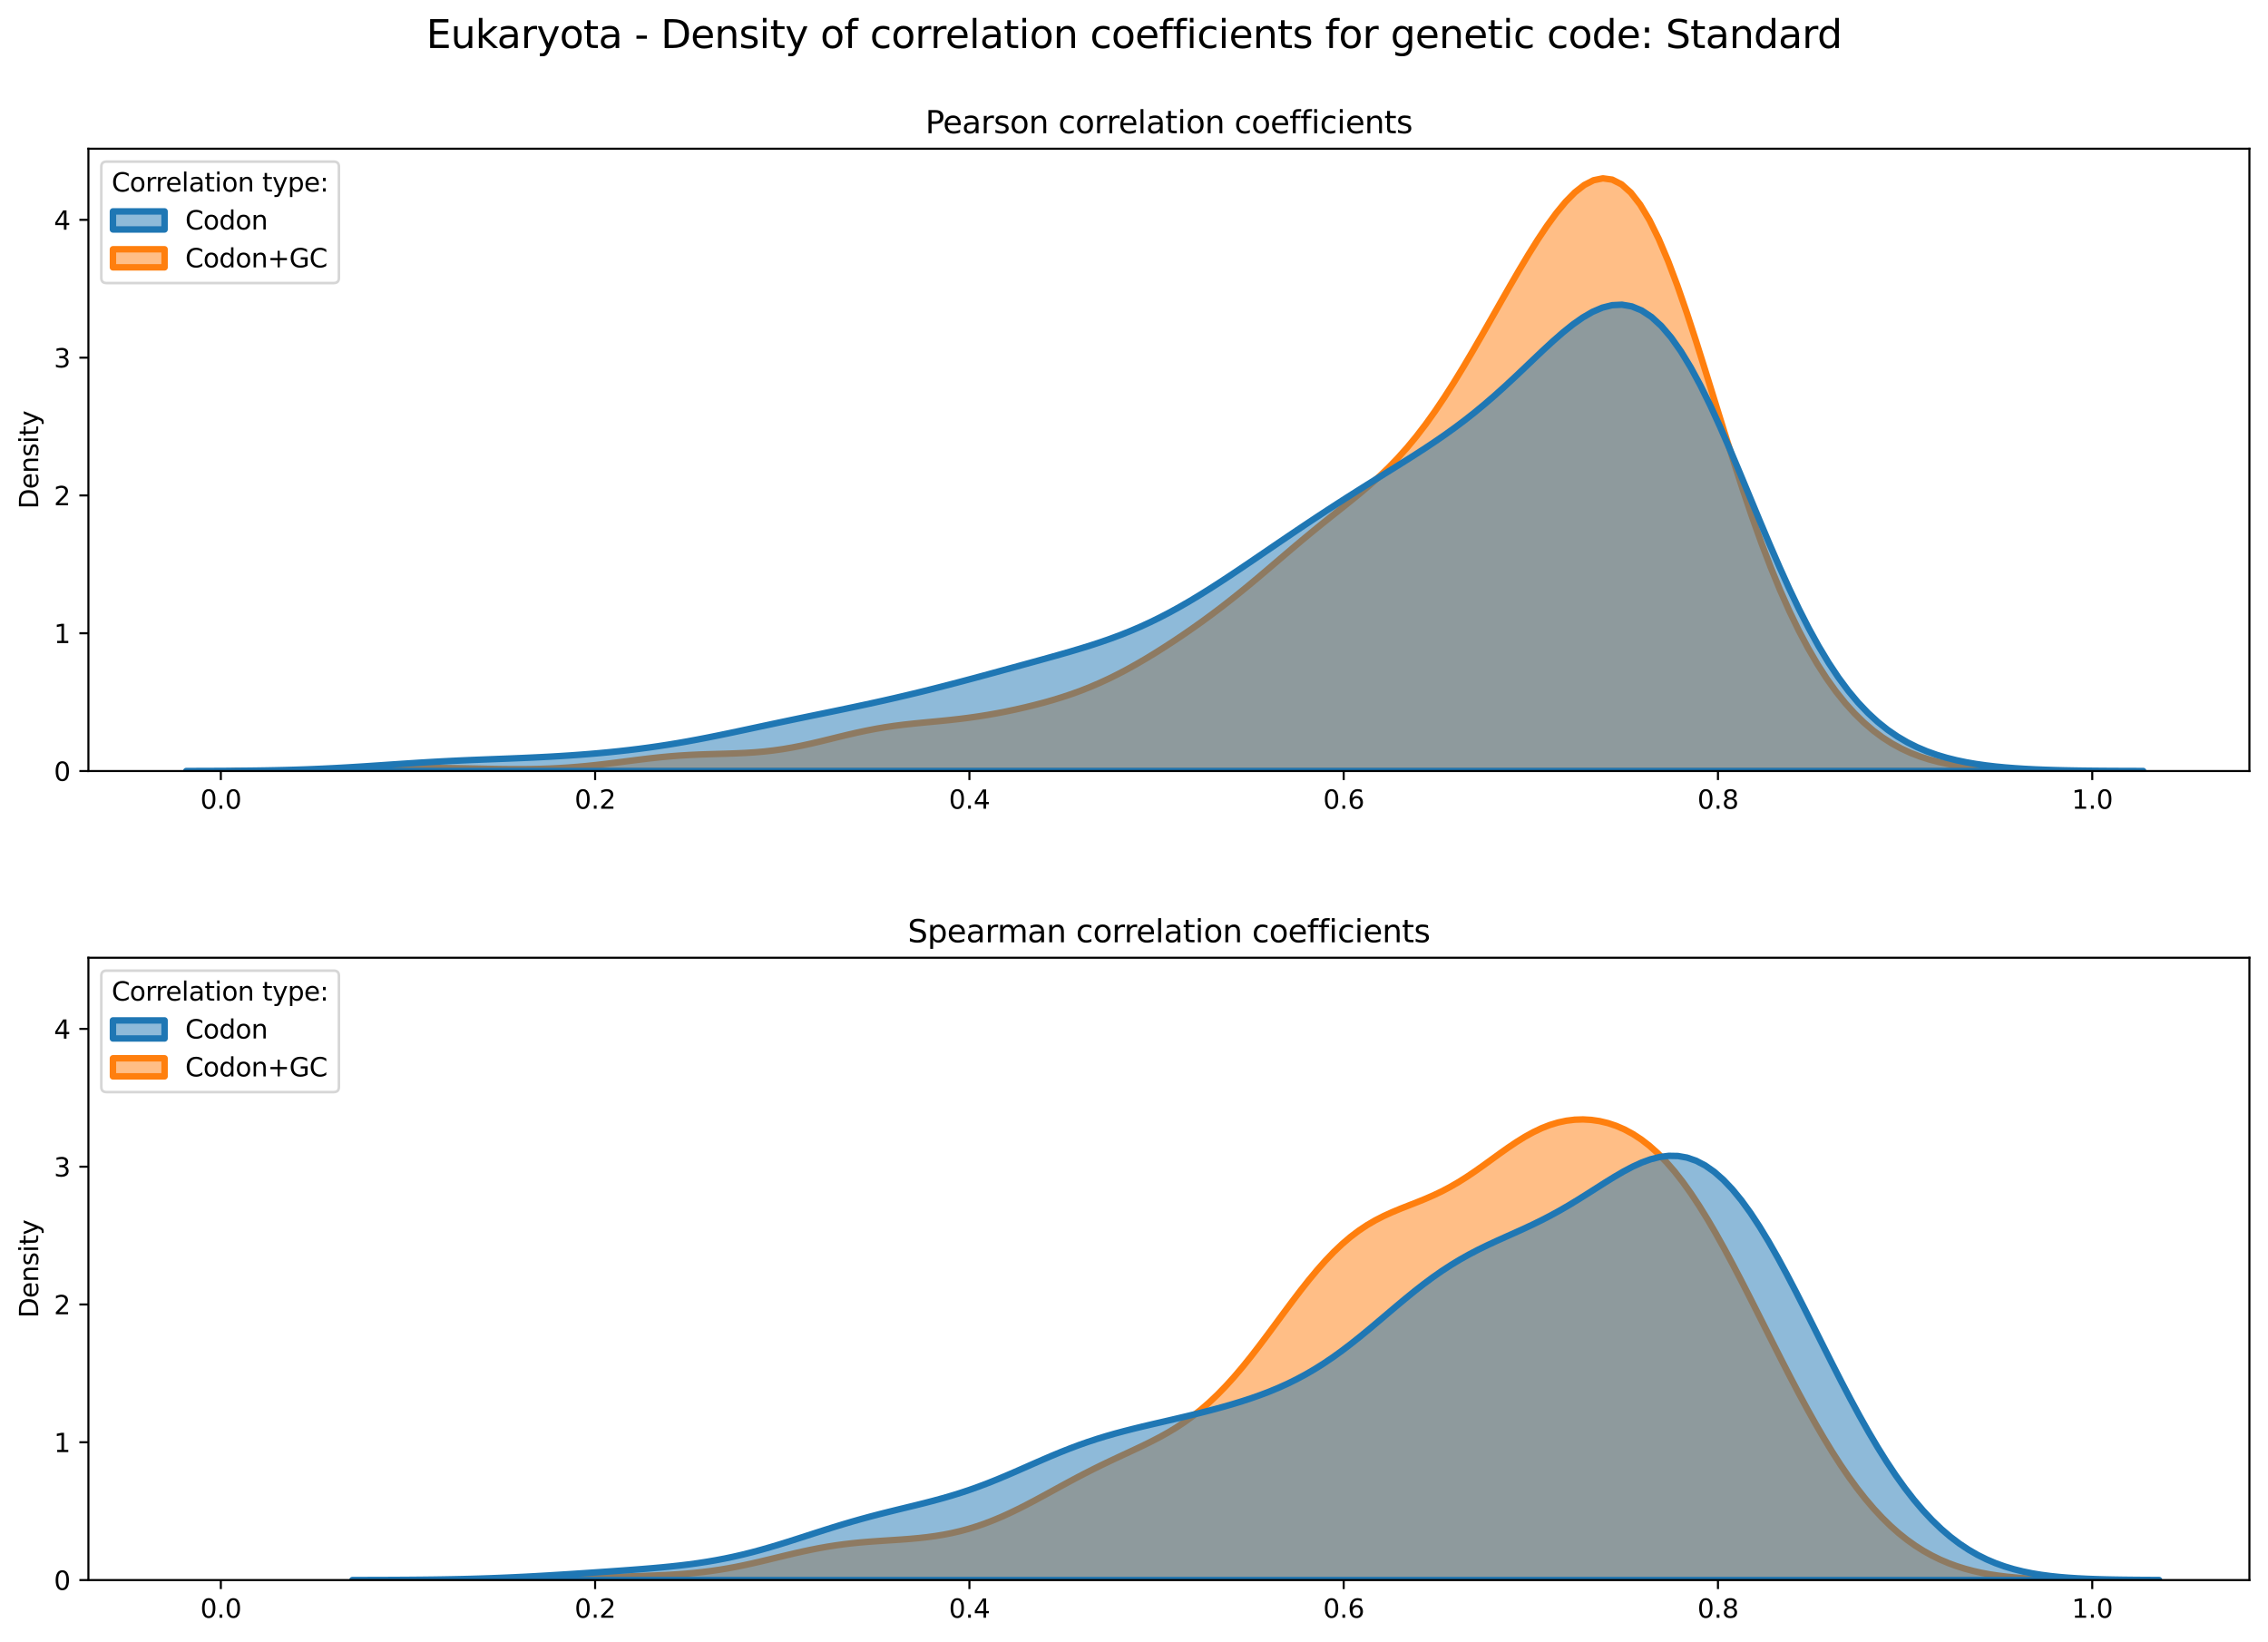 <?xml version="1.0" encoding="utf-8" standalone="no"?>
<!DOCTYPE svg PUBLIC "-//W3C//DTD SVG 1.1//EN"
  "http://www.w3.org/Graphics/SVG/1.1/DTD/svg11.dtd">
<svg xmlns:xlink="http://www.w3.org/1999/xlink" width="878.441pt" height="635.878pt" viewBox="0 0 878.441 635.878" xmlns="http://www.w3.org/2000/svg" version="1.1">
 <defs>
  <style type="text/css">*{stroke-linejoin: round; stroke-linecap: butt}</style>
 </defs>
 <g id="figure_1">
  <g id="patch_1">
   <path d="M 0 635.878 
L 878.441 635.878 
L 878.441 0 
L 0 0 
z
" style="fill: #ffffff"/>
  </g>
  <g id="axes_1">
   <g id="patch_2">
    <path d="M 34.241 298.643 
L 871.241 298.643 
L 871.241 57.6 
L 34.241 57.6 
z
" style="fill: #ffffff"/>
   </g>
   <g id="PolyCollection_1">
    <defs>
     <path id="m3b2f314acd" d="M 90.061 -337.248 
L 90.061 -337.235 
L 93.672 -337.235 
L 97.282 -337.235 
L 100.893 -337.235 
L 104.504 -337.235 
L 108.115 -337.235 
L 111.725 -337.235 
L 115.336 -337.235 
L 118.947 -337.235 
L 122.558 -337.235 
L 126.168 -337.235 
L 129.779 -337.235 
L 133.39 -337.235 
L 137.001 -337.235 
L 140.611 -337.235 
L 144.222 -337.235 
L 147.833 -337.235 
L 151.443 -337.235 
L 155.054 -337.235 
L 158.665 -337.235 
L 162.276 -337.235 
L 165.886 -337.235 
L 169.497 -337.235 
L 173.108 -337.235 
L 176.719 -337.235 
L 180.329 -337.235 
L 183.94 -337.235 
L 187.551 -337.235 
L 191.162 -337.235 
L 194.772 -337.235 
L 198.383 -337.235 
L 201.994 -337.235 
L 205.605 -337.235 
L 209.215 -337.235 
L 212.826 -337.235 
L 216.437 -337.235 
L 220.048 -337.235 
L 223.658 -337.235 
L 227.269 -337.235 
L 230.88 -337.235 
L 234.49 -337.235 
L 238.101 -337.235 
L 241.712 -337.235 
L 245.323 -337.235 
L 248.933 -337.235 
L 252.544 -337.235 
L 256.155 -337.235 
L 259.766 -337.235 
L 263.376 -337.235 
L 266.987 -337.235 
L 270.598 -337.235 
L 274.209 -337.235 
L 277.819 -337.235 
L 281.43 -337.235 
L 285.041 -337.235 
L 288.652 -337.235 
L 292.262 -337.235 
L 295.873 -337.235 
L 299.484 -337.235 
L 303.094 -337.235 
L 306.705 -337.235 
L 310.316 -337.235 
L 313.927 -337.235 
L 317.537 -337.235 
L 321.148 -337.235 
L 324.759 -337.235 
L 328.37 -337.235 
L 331.98 -337.235 
L 335.591 -337.235 
L 339.202 -337.235 
L 342.813 -337.235 
L 346.423 -337.235 
L 350.034 -337.235 
L 353.645 -337.235 
L 357.256 -337.235 
L 360.866 -337.235 
L 364.477 -337.235 
L 368.088 -337.235 
L 371.698 -337.235 
L 375.309 -337.235 
L 378.92 -337.235 
L 382.531 -337.235 
L 386.141 -337.235 
L 389.752 -337.235 
L 393.363 -337.235 
L 396.974 -337.235 
L 400.584 -337.235 
L 404.195 -337.235 
L 407.806 -337.235 
L 411.417 -337.235 
L 415.027 -337.235 
L 418.638 -337.235 
L 422.249 -337.235 
L 425.86 -337.235 
L 429.47 -337.235 
L 433.081 -337.235 
L 436.692 -337.235 
L 440.302 -337.235 
L 443.913 -337.235 
L 447.524 -337.235 
L 451.135 -337.235 
L 454.745 -337.235 
L 458.356 -337.235 
L 461.967 -337.235 
L 465.578 -337.235 
L 469.188 -337.235 
L 472.799 -337.235 
L 476.41 -337.235 
L 480.021 -337.235 
L 483.631 -337.235 
L 487.242 -337.235 
L 490.853 -337.235 
L 494.464 -337.235 
L 498.074 -337.235 
L 501.685 -337.235 
L 505.296 -337.235 
L 508.906 -337.235 
L 512.517 -337.235 
L 516.128 -337.235 
L 519.739 -337.235 
L 523.349 -337.235 
L 526.96 -337.235 
L 530.571 -337.235 
L 534.182 -337.235 
L 537.792 -337.235 
L 541.403 -337.235 
L 545.014 -337.235 
L 548.625 -337.235 
L 552.235 -337.235 
L 555.846 -337.235 
L 559.457 -337.235 
L 563.068 -337.235 
L 566.678 -337.235 
L 570.289 -337.235 
L 573.9 -337.235 
L 577.51 -337.235 
L 581.121 -337.235 
L 584.732 -337.235 
L 588.343 -337.235 
L 591.953 -337.235 
L 595.564 -337.235 
L 599.175 -337.235 
L 602.786 -337.235 
L 606.396 -337.235 
L 610.007 -337.235 
L 613.618 -337.235 
L 617.229 -337.235 
L 620.839 -337.235 
L 624.45 -337.235 
L 628.061 -337.235 
L 631.672 -337.235 
L 635.282 -337.235 
L 638.893 -337.235 
L 642.504 -337.235 
L 646.114 -337.235 
L 649.725 -337.235 
L 653.336 -337.235 
L 656.947 -337.235 
L 660.557 -337.235 
L 664.168 -337.235 
L 667.779 -337.235 
L 671.39 -337.235 
L 675 -337.235 
L 678.611 -337.235 
L 682.222 -337.235 
L 685.833 -337.235 
L 689.443 -337.235 
L 693.054 -337.235 
L 696.665 -337.235 
L 700.276 -337.235 
L 703.886 -337.235 
L 707.497 -337.235 
L 711.108 -337.235 
L 714.719 -337.235 
L 718.329 -337.235 
L 721.94 -337.235 
L 725.551 -337.235 
L 729.161 -337.235 
L 732.772 -337.235 
L 736.383 -337.235 
L 739.994 -337.235 
L 743.604 -337.235 
L 747.215 -337.235 
L 750.826 -337.235 
L 754.437 -337.235 
L 758.047 -337.235 
L 761.658 -337.235 
L 765.269 -337.235 
L 768.88 -337.235 
L 772.49 -337.235 
L 776.101 -337.235 
L 779.712 -337.235 
L 783.323 -337.235 
L 786.933 -337.235 
L 790.544 -337.235 
L 794.155 -337.235 
L 797.765 -337.235 
L 801.376 -337.235 
L 804.987 -337.235 
L 808.598 -337.235 
L 808.598 -337.251 
L 808.598 -337.251 
L 804.987 -337.26 
L 801.376 -337.273 
L 797.765 -337.293 
L 794.155 -337.321 
L 790.544 -337.361 
L 786.933 -337.417 
L 783.323 -337.494 
L 779.712 -337.597 
L 776.101 -337.736 
L 772.49 -337.92 
L 768.88 -338.16 
L 765.269 -338.469 
L 761.658 -338.864 
L 758.047 -339.364 
L 754.437 -339.989 
L 750.826 -340.765 
L 747.215 -341.718 
L 743.604 -342.877 
L 739.994 -344.274 
L 736.383 -345.942 
L 732.772 -347.914 
L 729.161 -350.225 
L 725.551 -352.909 
L 721.94 -356 
L 718.329 -359.531 
L 714.719 -363.534 
L 711.108 -368.041 
L 707.497 -373.084 
L 703.886 -378.694 
L 700.276 -384.9 
L 696.665 -391.729 
L 693.054 -399.204 
L 689.443 -407.341 
L 685.833 -416.144 
L 682.222 -425.599 
L 678.611 -435.673 
L 675 -446.306 
L 671.39 -457.409 
L 667.779 -468.86 
L 664.168 -480.506 
L 660.557 -492.167 
L 656.947 -503.636 
L 653.336 -514.695 
L 649.725 -525.121 
L 646.114 -534.702 
L 642.504 -543.244 
L 638.893 -550.588 
L 635.282 -556.614 
L 631.672 -561.25 
L 628.061 -564.471 
L 624.45 -566.3 
L 620.839 -566.8 
L 617.229 -566.067 
L 613.618 -564.221 
L 610.007 -561.395 
L 606.396 -557.727 
L 602.786 -553.352 
L 599.175 -548.399 
L 595.564 -542.983 
L 591.953 -537.208 
L 588.343 -531.169 
L 584.732 -524.948 
L 581.121 -518.62 
L 577.51 -512.256 
L 573.9 -505.919 
L 570.289 -499.672 
L 566.678 -493.571 
L 563.068 -487.671 
L 559.457 -482.019 
L 555.846 -476.654 
L 552.235 -471.606 
L 548.625 -466.894 
L 545.014 -462.521 
L 541.403 -458.479 
L 537.792 -454.743 
L 534.182 -451.277 
L 530.571 -448.036 
L 526.96 -444.966 
L 523.349 -442.012 
L 519.739 -439.123 
L 516.128 -436.253 
L 512.517 -433.367 
L 508.906 -430.44 
L 505.296 -427.463 
L 501.685 -424.437 
L 498.074 -421.373 
L 494.464 -418.29 
L 490.853 -415.208 
L 487.242 -412.151 
L 483.631 -409.139 
L 480.021 -406.188 
L 476.41 -403.309 
L 472.799 -400.507 
L 469.188 -397.786 
L 465.578 -395.143 
L 461.967 -392.575 
L 458.356 -390.08 
L 454.745 -387.656 
L 451.135 -385.304 
L 447.524 -383.026 
L 443.913 -380.828 
L 440.302 -378.718 
L 436.692 -376.706 
L 433.081 -374.8 
L 429.47 -373.01 
L 425.86 -371.34 
L 422.249 -369.793 
L 418.638 -368.367 
L 415.027 -367.056 
L 411.417 -365.852 
L 407.806 -364.745 
L 404.195 -363.723 
L 400.584 -362.776 
L 396.974 -361.895 
L 393.363 -361.076 
L 389.752 -360.316 
L 386.141 -359.615 
L 382.531 -358.975 
L 378.92 -358.397 
L 375.309 -357.88 
L 371.698 -357.422 
L 368.088 -357.015 
L 364.477 -356.647 
L 360.866 -356.301 
L 357.256 -355.958 
L 353.645 -355.596 
L 350.034 -355.194 
L 346.423 -354.734 
L 342.813 -354.202 
L 339.202 -353.589 
L 335.591 -352.895 
L 331.98 -352.127 
L 328.37 -351.298 
L 324.759 -350.427 
L 321.148 -349.539 
L 317.537 -348.659 
L 313.927 -347.814 
L 310.316 -347.028 
L 306.705 -346.321 
L 303.094 -345.708 
L 299.484 -345.198 
L 295.873 -344.789 
L 292.262 -344.477 
L 288.652 -344.248 
L 285.041 -344.084 
L 281.43 -343.962 
L 277.819 -343.86 
L 274.209 -343.754 
L 270.598 -343.624 
L 266.987 -343.454 
L 263.376 -343.233 
L 259.766 -342.955 
L 256.155 -342.62 
L 252.544 -342.236 
L 248.933 -341.811 
L 245.323 -341.359 
L 241.712 -340.895 
L 238.101 -340.434 
L 234.49 -339.99 
L 230.88 -339.575 
L 227.269 -339.2 
L 223.658 -338.871 
L 220.048 -338.593 
L 216.437 -338.368 
L 212.826 -338.195 
L 209.215 -338.074 
L 205.605 -337.999 
L 201.994 -337.965 
L 198.383 -337.968 
L 194.772 -338 
L 191.162 -338.053 
L 187.551 -338.121 
L 183.94 -338.195 
L 180.329 -338.268 
L 176.719 -338.333 
L 173.108 -338.385 
L 169.497 -338.418 
L 165.886 -338.43 
L 162.276 -338.418 
L 158.665 -338.384 
L 155.054 -338.328 
L 151.443 -338.254 
L 147.833 -338.165 
L 144.222 -338.067 
L 140.611 -337.965 
L 137.001 -337.861 
L 133.39 -337.762 
L 129.779 -337.669 
L 126.168 -337.585 
L 122.558 -337.512 
L 118.947 -337.449 
L 115.336 -337.397 
L 111.725 -337.356 
L 108.115 -337.323 
L 104.504 -337.297 
L 100.893 -337.279 
L 97.282 -337.265 
L 93.672 -337.255 
L 90.061 -337.248 
z
" style="stroke: #ff7f0e; stroke-width: 2.5"/>
    </defs>
    <g clip-path="url(#p95c2f9bbb6)">
     <use xlink:href="#m3b2f314acd" x="0" y="635.878" style="fill: #ff7f0e; fill-opacity: 0.5; stroke: #ff7f0e; stroke-width: 2.5"/>
    </g>
   </g>
   <g id="PolyCollection_2">
    <defs>
     <path id="m86d6743f55" d="M 72.139 -337.251 
L 72.139 -337.235 
L 75.948 -337.235 
L 79.757 -337.235 
L 83.565 -337.235 
L 87.374 -337.235 
L 91.183 -337.235 
L 94.992 -337.235 
L 98.801 -337.235 
L 102.61 -337.235 
L 106.419 -337.235 
L 110.228 -337.235 
L 114.036 -337.235 
L 117.845 -337.235 
L 121.654 -337.235 
L 125.463 -337.235 
L 129.272 -337.235 
L 133.081 -337.235 
L 136.89 -337.235 
L 140.698 -337.235 
L 144.507 -337.235 
L 148.316 -337.235 
L 152.125 -337.235 
L 155.934 -337.235 
L 159.743 -337.235 
L 163.552 -337.235 
L 167.361 -337.235 
L 171.169 -337.235 
L 174.978 -337.235 
L 178.787 -337.235 
L 182.596 -337.235 
L 186.405 -337.235 
L 190.214 -337.235 
L 194.023 -337.235 
L 197.832 -337.235 
L 201.64 -337.235 
L 205.449 -337.235 
L 209.258 -337.235 
L 213.067 -337.235 
L 216.876 -337.235 
L 220.685 -337.235 
L 224.494 -337.235 
L 228.302 -337.235 
L 232.111 -337.235 
L 235.92 -337.235 
L 239.729 -337.235 
L 243.538 -337.235 
L 247.347 -337.235 
L 251.156 -337.235 
L 254.965 -337.235 
L 258.773 -337.235 
L 262.582 -337.235 
L 266.391 -337.235 
L 270.2 -337.235 
L 274.009 -337.235 
L 277.818 -337.235 
L 281.627 -337.235 
L 285.435 -337.235 
L 289.244 -337.235 
L 293.053 -337.235 
L 296.862 -337.235 
L 300.671 -337.235 
L 304.48 -337.235 
L 308.289 -337.235 
L 312.098 -337.235 
L 315.906 -337.235 
L 319.715 -337.235 
L 323.524 -337.235 
L 327.333 -337.235 
L 331.142 -337.235 
L 334.951 -337.235 
L 338.76 -337.235 
L 342.568 -337.235 
L 346.377 -337.235 
L 350.186 -337.235 
L 353.995 -337.235 
L 357.804 -337.235 
L 361.613 -337.235 
L 365.422 -337.235 
L 369.231 -337.235 
L 373.039 -337.235 
L 376.848 -337.235 
L 380.657 -337.235 
L 384.466 -337.235 
L 388.275 -337.235 
L 392.084 -337.235 
L 395.893 -337.235 
L 399.702 -337.235 
L 403.51 -337.235 
L 407.319 -337.235 
L 411.128 -337.235 
L 414.937 -337.235 
L 418.746 -337.235 
L 422.555 -337.235 
L 426.364 -337.235 
L 430.172 -337.235 
L 433.981 -337.235 
L 437.79 -337.235 
L 441.599 -337.235 
L 445.408 -337.235 
L 449.217 -337.235 
L 453.026 -337.235 
L 456.835 -337.235 
L 460.643 -337.235 
L 464.452 -337.235 
L 468.261 -337.235 
L 472.07 -337.235 
L 475.879 -337.235 
L 479.688 -337.235 
L 483.497 -337.235 
L 487.305 -337.235 
L 491.114 -337.235 
L 494.923 -337.235 
L 498.732 -337.235 
L 502.541 -337.235 
L 506.35 -337.235 
L 510.159 -337.235 
L 513.968 -337.235 
L 517.776 -337.235 
L 521.585 -337.235 
L 525.394 -337.235 
L 529.203 -337.235 
L 533.012 -337.235 
L 536.821 -337.235 
L 540.63 -337.235 
L 544.438 -337.235 
L 548.247 -337.235 
L 552.056 -337.235 
L 555.865 -337.235 
L 559.674 -337.235 
L 563.483 -337.235 
L 567.292 -337.235 
L 571.101 -337.235 
L 574.909 -337.235 
L 578.718 -337.235 
L 582.527 -337.235 
L 586.336 -337.235 
L 590.145 -337.235 
L 593.954 -337.235 
L 597.763 -337.235 
L 601.572 -337.235 
L 605.38 -337.235 
L 609.189 -337.235 
L 612.998 -337.235 
L 616.807 -337.235 
L 620.616 -337.235 
L 624.425 -337.235 
L 628.234 -337.235 
L 632.042 -337.235 
L 635.851 -337.235 
L 639.66 -337.235 
L 643.469 -337.235 
L 647.278 -337.235 
L 651.087 -337.235 
L 654.896 -337.235 
L 658.705 -337.235 
L 662.513 -337.235 
L 666.322 -337.235 
L 670.131 -337.235 
L 673.94 -337.235 
L 677.749 -337.235 
L 681.558 -337.235 
L 685.367 -337.235 
L 689.175 -337.235 
L 692.984 -337.235 
L 696.793 -337.235 
L 700.602 -337.235 
L 704.411 -337.235 
L 708.22 -337.235 
L 712.029 -337.235 
L 715.838 -337.235 
L 719.646 -337.235 
L 723.455 -337.235 
L 727.264 -337.235 
L 731.073 -337.235 
L 734.882 -337.235 
L 738.691 -337.235 
L 742.5 -337.235 
L 746.309 -337.235 
L 750.117 -337.235 
L 753.926 -337.235 
L 757.735 -337.235 
L 761.544 -337.235 
L 765.353 -337.235 
L 769.162 -337.235 
L 772.971 -337.235 
L 776.779 -337.235 
L 780.588 -337.235 
L 784.397 -337.235 
L 788.206 -337.235 
L 792.015 -337.235 
L 795.824 -337.235 
L 799.633 -337.235 
L 803.442 -337.235 
L 807.25 -337.235 
L 811.059 -337.235 
L 814.868 -337.235 
L 818.677 -337.235 
L 822.486 -337.235 
L 826.295 -337.235 
L 830.104 -337.235 
L 830.104 -337.252 
L 830.104 -337.252 
L 826.295 -337.26 
L 822.486 -337.272 
L 818.677 -337.289 
L 814.868 -337.311 
L 811.059 -337.343 
L 807.25 -337.384 
L 803.442 -337.44 
L 799.633 -337.513 
L 795.824 -337.607 
L 792.015 -337.728 
L 788.206 -337.882 
L 784.397 -338.075 
L 780.588 -338.317 
L 776.779 -338.615 
L 772.971 -338.982 
L 769.162 -339.43 
L 765.353 -339.975 
L 761.544 -340.633 
L 757.735 -341.427 
L 753.926 -342.38 
L 750.117 -343.519 
L 746.309 -344.876 
L 742.5 -346.487 
L 738.691 -348.39 
L 734.882 -350.627 
L 731.073 -353.242 
L 727.264 -356.282 
L 723.455 -359.789 
L 719.646 -363.806 
L 715.838 -368.369 
L 712.029 -373.507 
L 708.22 -379.238 
L 704.411 -385.566 
L 700.602 -392.483 
L 696.793 -399.958 
L 692.984 -407.946 
L 689.175 -416.378 
L 685.367 -425.168 
L 681.558 -434.211 
L 677.749 -443.387 
L 673.94 -452.563 
L 670.131 -461.596 
L 666.322 -470.342 
L 662.513 -478.659 
L 658.705 -486.411 
L 654.896 -493.475 
L 651.087 -499.748 
L 647.278 -505.145 
L 643.469 -509.608 
L 639.66 -513.105 
L 635.851 -515.628 
L 632.042 -517.199 
L 628.234 -517.859 
L 624.425 -517.671 
L 620.616 -516.715 
L 616.807 -515.083 
L 612.998 -512.874 
L 609.189 -510.191 
L 605.38 -507.137 
L 601.572 -503.811 
L 597.763 -500.304 
L 593.954 -496.698 
L 590.145 -493.064 
L 586.336 -489.46 
L 582.527 -485.934 
L 578.718 -482.518 
L 574.909 -479.233 
L 571.101 -476.092 
L 567.292 -473.094 
L 563.483 -470.235 
L 559.674 -467.5 
L 555.865 -464.874 
L 552.056 -462.336 
L 548.247 -459.868 
L 544.438 -457.449 
L 540.63 -455.062 
L 536.821 -452.689 
L 533.012 -450.318 
L 529.203 -447.939 
L 525.394 -445.542 
L 521.585 -443.123 
L 517.776 -440.677 
L 513.968 -438.204 
L 510.159 -435.703 
L 506.35 -433.176 
L 502.541 -430.624 
L 498.732 -428.053 
L 494.923 -425.467 
L 491.114 -422.871 
L 487.305 -420.275 
L 483.497 -417.687 
L 479.688 -415.116 
L 475.879 -412.576 
L 472.07 -410.078 
L 468.261 -407.636 
L 464.452 -405.263 
L 460.643 -402.971 
L 456.835 -400.774 
L 453.026 -398.681 
L 449.217 -396.699 
L 445.408 -394.835 
L 441.599 -393.088 
L 437.79 -391.458 
L 433.981 -389.938 
L 430.172 -388.521 
L 426.364 -387.194 
L 422.555 -385.945 
L 418.746 -384.76 
L 414.937 -383.624 
L 411.128 -382.525 
L 407.319 -381.451 
L 403.51 -380.393 
L 399.702 -379.344 
L 395.893 -378.299 
L 392.084 -377.255 
L 388.275 -376.213 
L 384.466 -375.174 
L 380.657 -374.14 
L 376.848 -373.114 
L 373.039 -372.098 
L 369.231 -371.096 
L 365.422 -370.11 
L 361.613 -369.142 
L 357.804 -368.193 
L 353.995 -367.265 
L 350.186 -366.358 
L 346.377 -365.472 
L 342.568 -364.606 
L 338.76 -363.76 
L 334.951 -362.932 
L 331.142 -362.119 
L 327.333 -361.319 
L 323.524 -360.527 
L 319.715 -359.742 
L 315.906 -358.958 
L 312.098 -358.173 
L 308.289 -357.383 
L 304.48 -356.588 
L 300.671 -355.785 
L 296.862 -354.976 
L 293.053 -354.162 
L 289.244 -353.348 
L 285.435 -352.537 
L 281.627 -351.736 
L 277.818 -350.951 
L 274.009 -350.187 
L 270.2 -349.45 
L 266.391 -348.746 
L 262.582 -348.079 
L 258.773 -347.451 
L 254.965 -346.864 
L 251.156 -346.318 
L 247.347 -345.814 
L 243.538 -345.349 
L 239.729 -344.922 
L 235.92 -344.53 
L 232.111 -344.171 
L 228.302 -343.844 
L 224.494 -343.545 
L 220.685 -343.274 
L 216.876 -343.029 
L 213.067 -342.807 
L 209.258 -342.607 
L 205.449 -342.425 
L 201.64 -342.258 
L 197.832 -342.103 
L 194.023 -341.954 
L 190.214 -341.809 
L 186.405 -341.661 
L 182.596 -341.507 
L 178.787 -341.343 
L 174.978 -341.164 
L 171.169 -340.971 
L 167.361 -340.76 
L 163.552 -340.535 
L 159.743 -340.295 
L 155.934 -340.045 
L 152.125 -339.788 
L 148.316 -339.528 
L 144.507 -339.271 
L 140.698 -339.02 
L 136.89 -338.781 
L 133.081 -338.556 
L 129.272 -338.35 
L 125.463 -338.163 
L 121.654 -337.997 
L 117.845 -337.852 
L 114.036 -337.728 
L 110.228 -337.623 
L 106.419 -337.536 
L 102.61 -337.465 
L 98.801 -337.409 
L 94.992 -337.364 
L 91.183 -337.33 
L 87.374 -337.303 
L 83.565 -337.283 
L 79.757 -337.269 
L 75.948 -337.258 
L 72.139 -337.251 
z
" style="stroke: #1f77b4; stroke-width: 2.5"/>
    </defs>
    <g clip-path="url(#p95c2f9bbb6)">
     <use xlink:href="#m86d6743f55" x="0" y="635.878" style="fill: #1f77b4; fill-opacity: 0.5; stroke: #1f77b4; stroke-width: 2.5"/>
    </g>
   </g>
   <g id="matplotlib.axis_1">
    <g id="xtick_1">
     <g id="line2d_1">
      <defs>
       <path id="mc4f6173e03" d="M 0 0 
L 0 3.5 
" style="stroke: #000000; stroke-width: 0.8"/>
      </defs>
      <g>
       <use xlink:href="#mc4f6173e03" x="85.536" y="298.643" style="stroke: #000000; stroke-width: 0.8"/>
      </g>
     </g>
     <g id="text_1">
      <!-- 0.0 -->
      <g transform="translate(77.584 313.242) scale(0.1 -0.1)">
       <defs>
        <path id="DejaVuSans-30" d="M 2034 4250 
Q 1547 4250 1301 3770 
Q 1056 3291 1056 2328 
Q 1056 1369 1301 889 
Q 1547 409 2034 409 
Q 2525 409 2770 889 
Q 3016 1369 3016 2328 
Q 3016 3291 2770 3770 
Q 2525 4250 2034 4250 
z
M 2034 4750 
Q 2819 4750 3233 4129 
Q 3647 3509 3647 2328 
Q 3647 1150 3233 529 
Q 2819 -91 2034 -91 
Q 1250 -91 836 529 
Q 422 1150 422 2328 
Q 422 3509 836 4129 
Q 1250 4750 2034 4750 
z
" transform="scale(0.016)"/>
        <path id="DejaVuSans-2e" d="M 684 794 
L 1344 794 
L 1344 0 
L 684 0 
L 684 794 
z
" transform="scale(0.016)"/>
       </defs>
       <use xlink:href="#DejaVuSans-30"/>
       <use xlink:href="#DejaVuSans-2e" x="63.623"/>
       <use xlink:href="#DejaVuSans-30" x="95.41"/>
      </g>
     </g>
    </g>
    <g id="xtick_2">
     <g id="line2d_2">
      <g>
       <use xlink:href="#mc4f6173e03" x="230.503" y="298.643" style="stroke: #000000; stroke-width: 0.8"/>
      </g>
     </g>
     <g id="text_2">
      <!-- 0.2 -->
      <g transform="translate(222.552 313.242) scale(0.1 -0.1)">
       <defs>
        <path id="DejaVuSans-32" d="M 1228 531 
L 3431 531 
L 3431 0 
L 469 0 
L 469 531 
Q 828 903 1448 1529 
Q 2069 2156 2228 2338 
Q 2531 2678 2651 2914 
Q 2772 3150 2772 3378 
Q 2772 3750 2511 3984 
Q 2250 4219 1831 4219 
Q 1534 4219 1204 4116 
Q 875 4013 500 3803 
L 500 4441 
Q 881 4594 1212 4672 
Q 1544 4750 1819 4750 
Q 2544 4750 2975 4387 
Q 3406 4025 3406 3419 
Q 3406 3131 3298 2873 
Q 3191 2616 2906 2266 
Q 2828 2175 2409 1742 
Q 1991 1309 1228 531 
z
" transform="scale(0.016)"/>
       </defs>
       <use xlink:href="#DejaVuSans-30"/>
       <use xlink:href="#DejaVuSans-2e" x="63.623"/>
       <use xlink:href="#DejaVuSans-32" x="95.41"/>
      </g>
     </g>
    </g>
    <g id="xtick_3">
     <g id="line2d_3">
      <g>
       <use xlink:href="#mc4f6173e03" x="375.47" y="298.643" style="stroke: #000000; stroke-width: 0.8"/>
      </g>
     </g>
     <g id="text_3">
      <!-- 0.4 -->
      <g transform="translate(367.519 313.242) scale(0.1 -0.1)">
       <defs>
        <path id="DejaVuSans-34" d="M 2419 4116 
L 825 1625 
L 2419 1625 
L 2419 4116 
z
M 2253 4666 
L 3047 4666 
L 3047 1625 
L 3713 1625 
L 3713 1100 
L 3047 1100 
L 3047 0 
L 2419 0 
L 2419 1100 
L 313 1100 
L 313 1709 
L 2253 4666 
z
" transform="scale(0.016)"/>
       </defs>
       <use xlink:href="#DejaVuSans-30"/>
       <use xlink:href="#DejaVuSans-2e" x="63.623"/>
       <use xlink:href="#DejaVuSans-34" x="95.41"/>
      </g>
     </g>
    </g>
    <g id="xtick_4">
     <g id="line2d_4">
      <g>
       <use xlink:href="#mc4f6173e03" x="520.438" y="298.643" style="stroke: #000000; stroke-width: 0.8"/>
      </g>
     </g>
     <g id="text_4">
      <!-- 0.6 -->
      <g transform="translate(512.486 313.242) scale(0.1 -0.1)">
       <defs>
        <path id="DejaVuSans-36" d="M 2113 2584 
Q 1688 2584 1439 2293 
Q 1191 2003 1191 1497 
Q 1191 994 1439 701 
Q 1688 409 2113 409 
Q 2538 409 2786 701 
Q 3034 994 3034 1497 
Q 3034 2003 2786 2293 
Q 2538 2584 2113 2584 
z
M 3366 4563 
L 3366 3988 
Q 3128 4100 2886 4159 
Q 2644 4219 2406 4219 
Q 1781 4219 1451 3797 
Q 1122 3375 1075 2522 
Q 1259 2794 1537 2939 
Q 1816 3084 2150 3084 
Q 2853 3084 3261 2657 
Q 3669 2231 3669 1497 
Q 3669 778 3244 343 
Q 2819 -91 2113 -91 
Q 1303 -91 875 529 
Q 447 1150 447 2328 
Q 447 3434 972 4092 
Q 1497 4750 2381 4750 
Q 2619 4750 2861 4703 
Q 3103 4656 3366 4563 
z
" transform="scale(0.016)"/>
       </defs>
       <use xlink:href="#DejaVuSans-30"/>
       <use xlink:href="#DejaVuSans-2e" x="63.623"/>
       <use xlink:href="#DejaVuSans-36" x="95.41"/>
      </g>
     </g>
    </g>
    <g id="xtick_5">
     <g id="line2d_5">
      <g>
       <use xlink:href="#mc4f6173e03" x="665.405" y="298.643" style="stroke: #000000; stroke-width: 0.8"/>
      </g>
     </g>
     <g id="text_5">
      <!-- 0.8 -->
      <g transform="translate(657.453 313.242) scale(0.1 -0.1)">
       <defs>
        <path id="DejaVuSans-38" d="M 2034 2216 
Q 1584 2216 1326 1975 
Q 1069 1734 1069 1313 
Q 1069 891 1326 650 
Q 1584 409 2034 409 
Q 2484 409 2743 651 
Q 3003 894 3003 1313 
Q 3003 1734 2745 1975 
Q 2488 2216 2034 2216 
z
M 1403 2484 
Q 997 2584 770 2862 
Q 544 3141 544 3541 
Q 544 4100 942 4425 
Q 1341 4750 2034 4750 
Q 2731 4750 3128 4425 
Q 3525 4100 3525 3541 
Q 3525 3141 3298 2862 
Q 3072 2584 2669 2484 
Q 3125 2378 3379 2068 
Q 3634 1759 3634 1313 
Q 3634 634 3220 271 
Q 2806 -91 2034 -91 
Q 1263 -91 848 271 
Q 434 634 434 1313 
Q 434 1759 690 2068 
Q 947 2378 1403 2484 
z
M 1172 3481 
Q 1172 3119 1398 2916 
Q 1625 2713 2034 2713 
Q 2441 2713 2670 2916 
Q 2900 3119 2900 3481 
Q 2900 3844 2670 4047 
Q 2441 4250 2034 4250 
Q 1625 4250 1398 4047 
Q 1172 3844 1172 3481 
z
" transform="scale(0.016)"/>
       </defs>
       <use xlink:href="#DejaVuSans-30"/>
       <use xlink:href="#DejaVuSans-2e" x="63.623"/>
       <use xlink:href="#DejaVuSans-38" x="95.41"/>
      </g>
     </g>
    </g>
    <g id="xtick_6">
     <g id="line2d_6">
      <g>
       <use xlink:href="#mc4f6173e03" x="810.372" y="298.643" style="stroke: #000000; stroke-width: 0.8"/>
      </g>
     </g>
     <g id="text_6">
      <!-- 1.0 -->
      <g transform="translate(802.421 313.242) scale(0.1 -0.1)">
       <defs>
        <path id="DejaVuSans-31" d="M 794 531 
L 1825 531 
L 1825 4091 
L 703 3866 
L 703 4441 
L 1819 4666 
L 2450 4666 
L 2450 531 
L 3481 531 
L 3481 0 
L 794 0 
L 794 531 
z
" transform="scale(0.016)"/>
       </defs>
       <use xlink:href="#DejaVuSans-31"/>
       <use xlink:href="#DejaVuSans-2e" x="63.623"/>
       <use xlink:href="#DejaVuSans-30" x="95.41"/>
      </g>
     </g>
    </g>
   </g>
   <g id="matplotlib.axis_2">
    <g id="ytick_1">
     <g id="line2d_7">
      <defs>
       <path id="m2d0bd45b51" d="M 0 0 
L -3.5 0 
" style="stroke: #000000; stroke-width: 0.8"/>
      </defs>
      <g>
       <use xlink:href="#m2d0bd45b51" x="34.241" y="298.643" style="stroke: #000000; stroke-width: 0.8"/>
      </g>
     </g>
     <g id="text_7">
      <!-- 0 -->
      <g transform="translate(20.878 302.443) scale(0.1 -0.1)">
       <use xlink:href="#DejaVuSans-30"/>
      </g>
     </g>
    </g>
    <g id="ytick_2">
     <g id="line2d_8">
      <g>
       <use xlink:href="#m2d0bd45b51" x="34.241" y="245.272" style="stroke: #000000; stroke-width: 0.8"/>
      </g>
     </g>
     <g id="text_8">
      <!-- 1 -->
      <g transform="translate(20.878 249.071) scale(0.1 -0.1)">
       <use xlink:href="#DejaVuSans-31"/>
      </g>
     </g>
    </g>
    <g id="ytick_3">
     <g id="line2d_9">
      <g>
       <use xlink:href="#m2d0bd45b51" x="34.241" y="191.901" style="stroke: #000000; stroke-width: 0.8"/>
      </g>
     </g>
     <g id="text_9">
      <!-- 2 -->
      <g transform="translate(20.878 195.7) scale(0.1 -0.1)">
       <use xlink:href="#DejaVuSans-32"/>
      </g>
     </g>
    </g>
    <g id="ytick_4">
     <g id="line2d_10">
      <g>
       <use xlink:href="#m2d0bd45b51" x="34.241" y="138.529" style="stroke: #000000; stroke-width: 0.8"/>
      </g>
     </g>
     <g id="text_10">
      <!-- 3 -->
      <g transform="translate(20.878 142.328) scale(0.1 -0.1)">
       <defs>
        <path id="DejaVuSans-33" d="M 2597 2516 
Q 3050 2419 3304 2112 
Q 3559 1806 3559 1356 
Q 3559 666 3084 287 
Q 2609 -91 1734 -91 
Q 1441 -91 1130 -33 
Q 819 25 488 141 
L 488 750 
Q 750 597 1062 519 
Q 1375 441 1716 441 
Q 2309 441 2620 675 
Q 2931 909 2931 1356 
Q 2931 1769 2642 2001 
Q 2353 2234 1838 2234 
L 1294 2234 
L 1294 2753 
L 1863 2753 
Q 2328 2753 2575 2939 
Q 2822 3125 2822 3475 
Q 2822 3834 2567 4026 
Q 2313 4219 1838 4219 
Q 1578 4219 1281 4162 
Q 984 4106 628 3988 
L 628 4550 
Q 988 4650 1302 4700 
Q 1616 4750 1894 4750 
Q 2613 4750 3031 4423 
Q 3450 4097 3450 3541 
Q 3450 3153 3228 2886 
Q 3006 2619 2597 2516 
z
" transform="scale(0.016)"/>
       </defs>
       <use xlink:href="#DejaVuSans-33"/>
      </g>
     </g>
    </g>
    <g id="ytick_5">
     <g id="line2d_11">
      <g>
       <use xlink:href="#m2d0bd45b51" x="34.241" y="85.158" style="stroke: #000000; stroke-width: 0.8"/>
      </g>
     </g>
     <g id="text_11">
      <!-- 4 -->
      <g transform="translate(20.878 88.957) scale(0.1 -0.1)">
       <use xlink:href="#DejaVuSans-34"/>
      </g>
     </g>
    </g>
    <g id="text_12">
     <!-- Density -->
     <g transform="translate(14.798 197.13) rotate(-90) scale(0.1 -0.1)">
      <defs>
       <path id="DejaVuSans-44" d="M 1259 4147 
L 1259 519 
L 2022 519 
Q 2988 519 3436 956 
Q 3884 1394 3884 2338 
Q 3884 3275 3436 3711 
Q 2988 4147 2022 4147 
L 1259 4147 
z
M 628 4666 
L 1925 4666 
Q 3281 4666 3915 4102 
Q 4550 3538 4550 2338 
Q 4550 1131 3912 565 
Q 3275 0 1925 0 
L 628 0 
L 628 4666 
z
" transform="scale(0.016)"/>
       <path id="DejaVuSans-65" d="M 3597 1894 
L 3597 1613 
L 953 1613 
Q 991 1019 1311 708 
Q 1631 397 2203 397 
Q 2534 397 2845 478 
Q 3156 559 3463 722 
L 3463 178 
Q 3153 47 2828 -22 
Q 2503 -91 2169 -91 
Q 1331 -91 842 396 
Q 353 884 353 1716 
Q 353 2575 817 3079 
Q 1281 3584 2069 3584 
Q 2775 3584 3186 3129 
Q 3597 2675 3597 1894 
z
M 3022 2063 
Q 3016 2534 2758 2815 
Q 2500 3097 2075 3097 
Q 1594 3097 1305 2825 
Q 1016 2553 972 2059 
L 3022 2063 
z
" transform="scale(0.016)"/>
       <path id="DejaVuSans-6e" d="M 3513 2113 
L 3513 0 
L 2938 0 
L 2938 2094 
Q 2938 2591 2744 2837 
Q 2550 3084 2163 3084 
Q 1697 3084 1428 2787 
Q 1159 2491 1159 1978 
L 1159 0 
L 581 0 
L 581 3500 
L 1159 3500 
L 1159 2956 
Q 1366 3272 1645 3428 
Q 1925 3584 2291 3584 
Q 2894 3584 3203 3211 
Q 3513 2838 3513 2113 
z
" transform="scale(0.016)"/>
       <path id="DejaVuSans-73" d="M 2834 3397 
L 2834 2853 
Q 2591 2978 2328 3040 
Q 2066 3103 1784 3103 
Q 1356 3103 1142 2972 
Q 928 2841 928 2578 
Q 928 2378 1081 2264 
Q 1234 2150 1697 2047 
L 1894 2003 
Q 2506 1872 2764 1633 
Q 3022 1394 3022 966 
Q 3022 478 2636 193 
Q 2250 -91 1575 -91 
Q 1294 -91 989 -36 
Q 684 19 347 128 
L 347 722 
Q 666 556 975 473 
Q 1284 391 1588 391 
Q 1994 391 2212 530 
Q 2431 669 2431 922 
Q 2431 1156 2273 1281 
Q 2116 1406 1581 1522 
L 1381 1569 
Q 847 1681 609 1914 
Q 372 2147 372 2553 
Q 372 3047 722 3315 
Q 1072 3584 1716 3584 
Q 2034 3584 2315 3537 
Q 2597 3491 2834 3397 
z
" transform="scale(0.016)"/>
       <path id="DejaVuSans-69" d="M 603 3500 
L 1178 3500 
L 1178 0 
L 603 0 
L 603 3500 
z
M 603 4863 
L 1178 4863 
L 1178 4134 
L 603 4134 
L 603 4863 
z
" transform="scale(0.016)"/>
       <path id="DejaVuSans-74" d="M 1172 4494 
L 1172 3500 
L 2356 3500 
L 2356 3053 
L 1172 3053 
L 1172 1153 
Q 1172 725 1289 603 
Q 1406 481 1766 481 
L 2356 481 
L 2356 0 
L 1766 0 
Q 1100 0 847 248 
Q 594 497 594 1153 
L 594 3053 
L 172 3053 
L 172 3500 
L 594 3500 
L 594 4494 
L 1172 4494 
z
" transform="scale(0.016)"/>
       <path id="DejaVuSans-79" d="M 2059 -325 
Q 1816 -950 1584 -1140 
Q 1353 -1331 966 -1331 
L 506 -1331 
L 506 -850 
L 844 -850 
Q 1081 -850 1212 -737 
Q 1344 -625 1503 -206 
L 1606 56 
L 191 3500 
L 800 3500 
L 1894 763 
L 2988 3500 
L 3597 3500 
L 2059 -325 
z
" transform="scale(0.016)"/>
      </defs>
      <use xlink:href="#DejaVuSans-44"/>
      <use xlink:href="#DejaVuSans-65" x="77.002"/>
      <use xlink:href="#DejaVuSans-6e" x="138.525"/>
      <use xlink:href="#DejaVuSans-73" x="201.904"/>
      <use xlink:href="#DejaVuSans-69" x="254.004"/>
      <use xlink:href="#DejaVuSans-74" x="281.787"/>
      <use xlink:href="#DejaVuSans-79" x="320.996"/>
     </g>
    </g>
   </g>
   <g id="patch_3">
    <path d="M 34.241 298.643 
L 34.241 57.6 
" style="fill: none; stroke: #000000; stroke-width: 0.8; stroke-linejoin: miter; stroke-linecap: square"/>
   </g>
   <g id="patch_4">
    <path d="M 871.241 298.643 
L 871.241 57.6 
" style="fill: none; stroke: #000000; stroke-width: 0.8; stroke-linejoin: miter; stroke-linecap: square"/>
   </g>
   <g id="patch_5">
    <path d="M 34.241 298.643 
L 871.241 298.643 
" style="fill: none; stroke: #000000; stroke-width: 0.8; stroke-linejoin: miter; stroke-linecap: square"/>
   </g>
   <g id="patch_6">
    <path d="M 34.241 57.6 
L 871.241 57.6 
" style="fill: none; stroke: #000000; stroke-width: 0.8; stroke-linejoin: miter; stroke-linecap: square"/>
   </g>
   <g id="text_13">
    <!-- Pearson correlation coefficients -->
    <g transform="translate(358.408 51.6) scale(0.12 -0.12)">
     <defs>
      <path id="DejaVuSans-50" d="M 1259 4147 
L 1259 2394 
L 2053 2394 
Q 2494 2394 2734 2622 
Q 2975 2850 2975 3272 
Q 2975 3691 2734 3919 
Q 2494 4147 2053 4147 
L 1259 4147 
z
M 628 4666 
L 2053 4666 
Q 2838 4666 3239 4311 
Q 3641 3956 3641 3272 
Q 3641 2581 3239 2228 
Q 2838 1875 2053 1875 
L 1259 1875 
L 1259 0 
L 628 0 
L 628 4666 
z
" transform="scale(0.016)"/>
      <path id="DejaVuSans-61" d="M 2194 1759 
Q 1497 1759 1228 1600 
Q 959 1441 959 1056 
Q 959 750 1161 570 
Q 1363 391 1709 391 
Q 2188 391 2477 730 
Q 2766 1069 2766 1631 
L 2766 1759 
L 2194 1759 
z
M 3341 1997 
L 3341 0 
L 2766 0 
L 2766 531 
Q 2569 213 2275 61 
Q 1981 -91 1556 -91 
Q 1019 -91 701 211 
Q 384 513 384 1019 
Q 384 1609 779 1909 
Q 1175 2209 1959 2209 
L 2766 2209 
L 2766 2266 
Q 2766 2663 2505 2880 
Q 2244 3097 1772 3097 
Q 1472 3097 1187 3025 
Q 903 2953 641 2809 
L 641 3341 
Q 956 3463 1253 3523 
Q 1550 3584 1831 3584 
Q 2591 3584 2966 3190 
Q 3341 2797 3341 1997 
z
" transform="scale(0.016)"/>
      <path id="DejaVuSans-72" d="M 2631 2963 
Q 2534 3019 2420 3045 
Q 2306 3072 2169 3072 
Q 1681 3072 1420 2755 
Q 1159 2438 1159 1844 
L 1159 0 
L 581 0 
L 581 3500 
L 1159 3500 
L 1159 2956 
Q 1341 3275 1631 3429 
Q 1922 3584 2338 3584 
Q 2397 3584 2469 3576 
Q 2541 3569 2628 3553 
L 2631 2963 
z
" transform="scale(0.016)"/>
      <path id="DejaVuSans-6f" d="M 1959 3097 
Q 1497 3097 1228 2736 
Q 959 2375 959 1747 
Q 959 1119 1226 758 
Q 1494 397 1959 397 
Q 2419 397 2687 759 
Q 2956 1122 2956 1747 
Q 2956 2369 2687 2733 
Q 2419 3097 1959 3097 
z
M 1959 3584 
Q 2709 3584 3137 3096 
Q 3566 2609 3566 1747 
Q 3566 888 3137 398 
Q 2709 -91 1959 -91 
Q 1206 -91 779 398 
Q 353 888 353 1747 
Q 353 2609 779 3096 
Q 1206 3584 1959 3584 
z
" transform="scale(0.016)"/>
      <path id="DejaVuSans-20" transform="scale(0.016)"/>
      <path id="DejaVuSans-63" d="M 3122 3366 
L 3122 2828 
Q 2878 2963 2633 3030 
Q 2388 3097 2138 3097 
Q 1578 3097 1268 2742 
Q 959 2388 959 1747 
Q 959 1106 1268 751 
Q 1578 397 2138 397 
Q 2388 397 2633 464 
Q 2878 531 3122 666 
L 3122 134 
Q 2881 22 2623 -34 
Q 2366 -91 2075 -91 
Q 1284 -91 818 406 
Q 353 903 353 1747 
Q 353 2603 823 3093 
Q 1294 3584 2113 3584 
Q 2378 3584 2631 3529 
Q 2884 3475 3122 3366 
z
" transform="scale(0.016)"/>
      <path id="DejaVuSans-6c" d="M 603 4863 
L 1178 4863 
L 1178 0 
L 603 0 
L 603 4863 
z
" transform="scale(0.016)"/>
      <path id="DejaVuSans-66" d="M 2375 4863 
L 2375 4384 
L 1825 4384 
Q 1516 4384 1395 4259 
Q 1275 4134 1275 3809 
L 1275 3500 
L 2222 3500 
L 2222 3053 
L 1275 3053 
L 1275 0 
L 697 0 
L 697 3053 
L 147 3053 
L 147 3500 
L 697 3500 
L 697 3744 
Q 697 4328 969 4595 
Q 1241 4863 1831 4863 
L 2375 4863 
z
" transform="scale(0.016)"/>
     </defs>
     <use xlink:href="#DejaVuSans-50"/>
     <use xlink:href="#DejaVuSans-65" x="56.678"/>
     <use xlink:href="#DejaVuSans-61" x="118.201"/>
     <use xlink:href="#DejaVuSans-72" x="179.48"/>
     <use xlink:href="#DejaVuSans-73" x="220.594"/>
     <use xlink:href="#DejaVuSans-6f" x="272.693"/>
     <use xlink:href="#DejaVuSans-6e" x="333.875"/>
     <use xlink:href="#DejaVuSans-20" x="397.254"/>
     <use xlink:href="#DejaVuSans-63" x="429.041"/>
     <use xlink:href="#DejaVuSans-6f" x="484.021"/>
     <use xlink:href="#DejaVuSans-72" x="545.203"/>
     <use xlink:href="#DejaVuSans-72" x="584.566"/>
     <use xlink:href="#DejaVuSans-65" x="623.43"/>
     <use xlink:href="#DejaVuSans-6c" x="684.953"/>
     <use xlink:href="#DejaVuSans-61" x="712.736"/>
     <use xlink:href="#DejaVuSans-74" x="774.016"/>
     <use xlink:href="#DejaVuSans-69" x="813.225"/>
     <use xlink:href="#DejaVuSans-6f" x="841.008"/>
     <use xlink:href="#DejaVuSans-6e" x="902.189"/>
     <use xlink:href="#DejaVuSans-20" x="965.568"/>
     <use xlink:href="#DejaVuSans-63" x="997.355"/>
     <use xlink:href="#DejaVuSans-6f" x="1052.336"/>
     <use xlink:href="#DejaVuSans-65" x="1113.518"/>
     <use xlink:href="#DejaVuSans-66" x="1175.041"/>
     <use xlink:href="#DejaVuSans-66" x="1210.246"/>
     <use xlink:href="#DejaVuSans-69" x="1245.451"/>
     <use xlink:href="#DejaVuSans-63" x="1273.234"/>
     <use xlink:href="#DejaVuSans-69" x="1328.215"/>
     <use xlink:href="#DejaVuSans-65" x="1355.998"/>
     <use xlink:href="#DejaVuSans-6e" x="1417.521"/>
     <use xlink:href="#DejaVuSans-74" x="1480.9"/>
     <use xlink:href="#DejaVuSans-73" x="1520.109"/>
    </g>
   </g>
   <g id="legend_1">
    <g id="patch_7">
     <path d="M 41.241 109.634 
L 129.266 109.634 
Q 131.266 109.634 131.266 107.634 
L 131.266 64.6 
Q 131.266 62.6 129.266 62.6 
L 41.241 62.6 
Q 39.241 62.6 39.241 64.6 
L 39.241 107.634 
Q 39.241 109.634 41.241 109.634 
z
" style="fill: #ffffff; opacity: 0.8; stroke: #cccccc; stroke-linejoin: miter"/>
    </g>
    <g id="text_14">
     <!-- Correlation type: -->
     <g transform="translate(43.241 74.198) scale(0.1 -0.1)">
      <defs>
       <path id="DejaVuSans-43" d="M 4122 4306 
L 4122 3641 
Q 3803 3938 3442 4084 
Q 3081 4231 2675 4231 
Q 1875 4231 1450 3742 
Q 1025 3253 1025 2328 
Q 1025 1406 1450 917 
Q 1875 428 2675 428 
Q 3081 428 3442 575 
Q 3803 722 4122 1019 
L 4122 359 
Q 3791 134 3420 21 
Q 3050 -91 2638 -91 
Q 1578 -91 968 557 
Q 359 1206 359 2328 
Q 359 3453 968 4101 
Q 1578 4750 2638 4750 
Q 3056 4750 3426 4639 
Q 3797 4528 4122 4306 
z
" transform="scale(0.016)"/>
       <path id="DejaVuSans-70" d="M 1159 525 
L 1159 -1331 
L 581 -1331 
L 581 3500 
L 1159 3500 
L 1159 2969 
Q 1341 3281 1617 3432 
Q 1894 3584 2278 3584 
Q 2916 3584 3314 3078 
Q 3713 2572 3713 1747 
Q 3713 922 3314 415 
Q 2916 -91 2278 -91 
Q 1894 -91 1617 61 
Q 1341 213 1159 525 
z
M 3116 1747 
Q 3116 2381 2855 2742 
Q 2594 3103 2138 3103 
Q 1681 3103 1420 2742 
Q 1159 2381 1159 1747 
Q 1159 1113 1420 752 
Q 1681 391 2138 391 
Q 2594 391 2855 752 
Q 3116 1113 3116 1747 
z
" transform="scale(0.016)"/>
       <path id="DejaVuSans-3a" d="M 750 794 
L 1409 794 
L 1409 0 
L 750 0 
L 750 794 
z
M 750 3309 
L 1409 3309 
L 1409 2516 
L 750 2516 
L 750 3309 
z
" transform="scale(0.016)"/>
      </defs>
      <use xlink:href="#DejaVuSans-43"/>
      <use xlink:href="#DejaVuSans-6f" x="69.824"/>
      <use xlink:href="#DejaVuSans-72" x="131.006"/>
      <use xlink:href="#DejaVuSans-72" x="170.369"/>
      <use xlink:href="#DejaVuSans-65" x="209.232"/>
      <use xlink:href="#DejaVuSans-6c" x="270.756"/>
      <use xlink:href="#DejaVuSans-61" x="298.539"/>
      <use xlink:href="#DejaVuSans-74" x="359.818"/>
      <use xlink:href="#DejaVuSans-69" x="399.027"/>
      <use xlink:href="#DejaVuSans-6f" x="426.811"/>
      <use xlink:href="#DejaVuSans-6e" x="487.992"/>
      <use xlink:href="#DejaVuSans-20" x="551.371"/>
      <use xlink:href="#DejaVuSans-74" x="583.158"/>
      <use xlink:href="#DejaVuSans-79" x="622.367"/>
      <use xlink:href="#DejaVuSans-70" x="681.547"/>
      <use xlink:href="#DejaVuSans-65" x="745.023"/>
      <use xlink:href="#DejaVuSans-3a" x="806.547"/>
     </g>
    </g>
    <g id="patch_8">
     <path d="M 43.745 88.877 
L 63.745 88.877 
L 63.745 81.877 
L 43.745 81.877 
z
" style="fill: #1f77b4; fill-opacity: 0.5; stroke: #1f77b4; stroke-width: 2.5; stroke-linejoin: miter"/>
    </g>
    <g id="text_15">
     <!-- Codon -->
     <g transform="translate(71.745 88.877) scale(0.1 -0.1)">
      <defs>
       <path id="DejaVuSans-64" d="M 2906 2969 
L 2906 4863 
L 3481 4863 
L 3481 0 
L 2906 0 
L 2906 525 
Q 2725 213 2448 61 
Q 2172 -91 1784 -91 
Q 1150 -91 751 415 
Q 353 922 353 1747 
Q 353 2572 751 3078 
Q 1150 3584 1784 3584 
Q 2172 3584 2448 3432 
Q 2725 3281 2906 2969 
z
M 947 1747 
Q 947 1113 1208 752 
Q 1469 391 1925 391 
Q 2381 391 2643 752 
Q 2906 1113 2906 1747 
Q 2906 2381 2643 2742 
Q 2381 3103 1925 3103 
Q 1469 3103 1208 2742 
Q 947 2381 947 1747 
z
" transform="scale(0.016)"/>
      </defs>
      <use xlink:href="#DejaVuSans-43"/>
      <use xlink:href="#DejaVuSans-6f" x="69.824"/>
      <use xlink:href="#DejaVuSans-64" x="131.006"/>
      <use xlink:href="#DejaVuSans-6f" x="194.482"/>
      <use xlink:href="#DejaVuSans-6e" x="255.664"/>
     </g>
    </g>
    <g id="patch_9">
     <path d="M 43.745 103.555 
L 63.745 103.555 
L 63.745 96.555 
L 43.745 96.555 
z
" style="fill: #ff7f0e; fill-opacity: 0.5; stroke: #ff7f0e; stroke-width: 2.5; stroke-linejoin: miter"/>
    </g>
    <g id="text_16">
     <!-- Codon+GC -->
     <g transform="translate(71.745 103.555) scale(0.1 -0.1)">
      <defs>
       <path id="DejaVuSans-2b" d="M 2944 4013 
L 2944 2272 
L 4684 2272 
L 4684 1741 
L 2944 1741 
L 2944 0 
L 2419 0 
L 2419 1741 
L 678 1741 
L 678 2272 
L 2419 2272 
L 2419 4013 
L 2944 4013 
z
" transform="scale(0.016)"/>
       <path id="DejaVuSans-47" d="M 3809 666 
L 3809 1919 
L 2778 1919 
L 2778 2438 
L 4434 2438 
L 4434 434 
Q 4069 175 3628 42 
Q 3188 -91 2688 -91 
Q 1594 -91 976 548 
Q 359 1188 359 2328 
Q 359 3472 976 4111 
Q 1594 4750 2688 4750 
Q 3144 4750 3555 4637 
Q 3966 4525 4313 4306 
L 4313 3634 
Q 3963 3931 3569 4081 
Q 3175 4231 2741 4231 
Q 1884 4231 1454 3753 
Q 1025 3275 1025 2328 
Q 1025 1384 1454 906 
Q 1884 428 2741 428 
Q 3075 428 3337 486 
Q 3600 544 3809 666 
z
" transform="scale(0.016)"/>
      </defs>
      <use xlink:href="#DejaVuSans-43"/>
      <use xlink:href="#DejaVuSans-6f" x="69.824"/>
      <use xlink:href="#DejaVuSans-64" x="131.006"/>
      <use xlink:href="#DejaVuSans-6f" x="194.482"/>
      <use xlink:href="#DejaVuSans-6e" x="255.664"/>
      <use xlink:href="#DejaVuSans-2b" x="319.043"/>
      <use xlink:href="#DejaVuSans-47" x="402.832"/>
      <use xlink:href="#DejaVuSans-43" x="480.322"/>
     </g>
    </g>
   </g>
  </g>
  <g id="axes_2">
   <g id="patch_10">
    <path d="M 34.241 612 
L 871.241 612 
L 871.241 370.957 
L 34.241 370.957 
z
" style="fill: #ffffff"/>
   </g>
   <g id="PolyCollection_3">
    <defs>
     <path id="m50d78d0414" d="M 172.464 -23.891 
L 172.464 -23.878 
L 175.681 -23.878 
L 178.897 -23.878 
L 182.114 -23.878 
L 185.33 -23.878 
L 188.547 -23.878 
L 191.763 -23.878 
L 194.98 -23.878 
L 198.196 -23.878 
L 201.413 -23.878 
L 204.629 -23.878 
L 207.846 -23.878 
L 211.062 -23.878 
L 214.279 -23.878 
L 217.495 -23.878 
L 220.712 -23.878 
L 223.928 -23.878 
L 227.145 -23.878 
L 230.361 -23.878 
L 233.578 -23.878 
L 236.794 -23.878 
L 240.011 -23.878 
L 243.227 -23.878 
L 246.444 -23.878 
L 249.66 -23.878 
L 252.877 -23.878 
L 256.093 -23.878 
L 259.31 -23.878 
L 262.526 -23.878 
L 265.743 -23.878 
L 268.959 -23.878 
L 272.176 -23.878 
L 275.392 -23.878 
L 278.609 -23.878 
L 281.826 -23.878 
L 285.042 -23.878 
L 288.259 -23.878 
L 291.475 -23.878 
L 294.692 -23.878 
L 297.908 -23.878 
L 301.125 -23.878 
L 304.341 -23.878 
L 307.558 -23.878 
L 310.774 -23.878 
L 313.991 -23.878 
L 317.207 -23.878 
L 320.424 -23.878 
L 323.64 -23.878 
L 326.857 -23.878 
L 330.073 -23.878 
L 333.29 -23.878 
L 336.506 -23.878 
L 339.723 -23.878 
L 342.939 -23.878 
L 346.156 -23.878 
L 349.372 -23.878 
L 352.589 -23.878 
L 355.805 -23.878 
L 359.022 -23.878 
L 362.238 -23.878 
L 365.455 -23.878 
L 368.671 -23.878 
L 371.888 -23.878 
L 375.104 -23.878 
L 378.321 -23.878 
L 381.537 -23.878 
L 384.754 -23.878 
L 387.97 -23.878 
L 391.187 -23.878 
L 394.403 -23.878 
L 397.62 -23.878 
L 400.836 -23.878 
L 404.053 -23.878 
L 407.269 -23.878 
L 410.486 -23.878 
L 413.702 -23.878 
L 416.919 -23.878 
L 420.135 -23.878 
L 423.352 -23.878 
L 426.568 -23.878 
L 429.785 -23.878 
L 433.001 -23.878 
L 436.218 -23.878 
L 439.434 -23.878 
L 442.651 -23.878 
L 445.867 -23.878 
L 449.084 -23.878 
L 452.3 -23.878 
L 455.517 -23.878 
L 458.733 -23.878 
L 461.95 -23.878 
L 465.167 -23.878 
L 468.383 -23.878 
L 471.6 -23.878 
L 474.816 -23.878 
L 478.033 -23.878 
L 481.249 -23.878 
L 484.466 -23.878 
L 487.682 -23.878 
L 490.899 -23.878 
L 494.115 -23.878 
L 497.332 -23.878 
L 500.548 -23.878 
L 503.765 -23.878 
L 506.981 -23.878 
L 510.198 -23.878 
L 513.414 -23.878 
L 516.631 -23.878 
L 519.847 -23.878 
L 523.064 -23.878 
L 526.28 -23.878 
L 529.497 -23.878 
L 532.713 -23.878 
L 535.93 -23.878 
L 539.146 -23.878 
L 542.363 -23.878 
L 545.579 -23.878 
L 548.796 -23.878 
L 552.012 -23.878 
L 555.229 -23.878 
L 558.445 -23.878 
L 561.662 -23.878 
L 564.878 -23.878 
L 568.095 -23.878 
L 571.311 -23.878 
L 574.528 -23.878 
L 577.744 -23.878 
L 580.961 -23.878 
L 584.177 -23.878 
L 587.394 -23.878 
L 590.61 -23.878 
L 593.827 -23.878 
L 597.043 -23.878 
L 600.26 -23.878 
L 603.476 -23.878 
L 606.693 -23.878 
L 609.909 -23.878 
L 613.126 -23.878 
L 616.342 -23.878 
L 619.559 -23.878 
L 622.775 -23.878 
L 625.992 -23.878 
L 629.208 -23.878 
L 632.425 -23.878 
L 635.641 -23.878 
L 638.858 -23.878 
L 642.074 -23.878 
L 645.291 -23.878 
L 648.507 -23.878 
L 651.724 -23.878 
L 654.941 -23.878 
L 658.157 -23.878 
L 661.374 -23.878 
L 664.59 -23.878 
L 667.807 -23.878 
L 671.023 -23.878 
L 674.24 -23.878 
L 677.456 -23.878 
L 680.673 -23.878 
L 683.889 -23.878 
L 687.106 -23.878 
L 690.322 -23.878 
L 693.539 -23.878 
L 696.755 -23.878 
L 699.972 -23.878 
L 703.188 -23.878 
L 706.405 -23.878 
L 709.621 -23.878 
L 712.838 -23.878 
L 716.054 -23.878 
L 719.271 -23.878 
L 722.487 -23.878 
L 725.704 -23.878 
L 728.92 -23.878 
L 732.137 -23.878 
L 735.353 -23.878 
L 738.57 -23.878 
L 741.786 -23.878 
L 745.003 -23.878 
L 748.219 -23.878 
L 751.436 -23.878 
L 754.652 -23.878 
L 757.869 -23.878 
L 761.085 -23.878 
L 764.302 -23.878 
L 767.518 -23.878 
L 770.735 -23.878 
L 773.951 -23.878 
L 777.168 -23.878 
L 780.384 -23.878 
L 783.601 -23.878 
L 786.817 -23.878 
L 790.034 -23.878 
L 793.25 -23.878 
L 796.467 -23.878 
L 799.683 -23.878 
L 802.9 -23.878 
L 806.116 -23.878 
L 809.333 -23.878 
L 812.549 -23.878 
L 812.549 -23.909 
L 812.549 -23.909 
L 809.333 -23.925 
L 806.116 -23.948 
L 802.9 -23.98 
L 799.683 -24.026 
L 796.467 -24.088 
L 793.25 -24.173 
L 790.034 -24.288 
L 786.817 -24.438 
L 783.601 -24.634 
L 780.384 -24.885 
L 777.168 -25.202 
L 773.951 -25.599 
L 770.735 -26.088 
L 767.518 -26.683 
L 764.302 -27.401 
L 761.085 -28.257 
L 757.869 -29.267 
L 754.652 -30.448 
L 751.436 -31.817 
L 748.219 -33.392 
L 745.003 -35.19 
L 741.786 -37.228 
L 738.57 -39.523 
L 735.353 -42.092 
L 732.137 -44.948 
L 728.92 -48.104 
L 725.704 -51.57 
L 722.487 -55.351 
L 719.271 -59.45 
L 716.054 -63.862 
L 712.838 -68.579 
L 709.621 -73.589 
L 706.405 -78.872 
L 703.188 -84.407 
L 699.972 -90.166 
L 696.755 -96.12 
L 693.539 -102.235 
L 690.322 -108.477 
L 687.106 -114.807 
L 683.889 -121.187 
L 680.673 -127.575 
L 677.456 -133.928 
L 674.24 -140.202 
L 671.023 -146.35 
L 667.807 -152.328 
L 664.59 -158.088 
L 661.374 -163.588 
L 658.157 -168.785 
L 654.941 -173.643 
L 651.724 -178.134 
L 648.507 -182.234 
L 645.291 -185.928 
L 642.074 -189.213 
L 638.858 -192.09 
L 635.641 -194.571 
L 632.425 -196.669 
L 629.208 -198.407 
L 625.992 -199.802 
L 622.775 -200.875 
L 619.559 -201.642 
L 616.342 -202.114 
L 613.126 -202.296 
L 609.909 -202.191 
L 606.693 -201.796 
L 603.476 -201.111 
L 600.26 -200.134 
L 597.043 -198.873 
L 593.827 -197.341 
L 590.61 -195.561 
L 587.394 -193.569 
L 584.177 -191.408 
L 580.961 -189.132 
L 577.744 -186.8 
L 574.528 -184.469 
L 571.311 -182.196 
L 568.095 -180.028 
L 564.878 -178.002 
L 561.662 -176.139 
L 558.445 -174.447 
L 555.229 -172.914 
L 552.012 -171.514 
L 548.796 -170.21 
L 545.579 -168.952 
L 542.363 -167.683 
L 539.146 -166.345 
L 535.93 -164.881 
L 532.713 -163.235 
L 529.497 -161.36 
L 526.28 -159.219 
L 523.064 -156.785 
L 519.847 -154.044 
L 516.631 -150.992 
L 513.414 -147.642 
L 510.198 -144.015 
L 506.981 -140.145 
L 503.765 -136.073 
L 500.548 -131.849 
L 497.332 -127.528 
L 494.115 -123.166 
L 490.899 -118.82 
L 487.682 -114.546 
L 484.466 -110.393 
L 481.249 -106.405 
L 478.033 -102.62 
L 474.816 -99.064 
L 471.6 -95.755 
L 468.383 -92.702 
L 465.167 -89.904 
L 461.95 -87.351 
L 458.733 -85.028 
L 455.517 -82.912 
L 452.3 -80.976 
L 449.084 -79.19 
L 445.867 -77.523 
L 442.651 -75.942 
L 439.434 -74.417 
L 436.218 -72.92 
L 433.001 -71.426 
L 429.785 -69.915 
L 426.568 -68.371 
L 423.352 -66.783 
L 420.135 -65.149 
L 416.919 -63.469 
L 413.702 -61.749 
L 410.486 -60.001 
L 407.269 -58.239 
L 404.053 -56.481 
L 400.836 -54.745 
L 397.62 -53.051 
L 394.403 -51.418 
L 391.187 -49.864 
L 387.97 -48.403 
L 384.754 -47.049 
L 381.537 -45.81 
L 378.321 -44.694 
L 375.104 -43.702 
L 371.888 -42.835 
L 368.671 -42.088 
L 365.455 -41.455 
L 362.238 -40.927 
L 359.022 -40.492 
L 355.805 -40.136 
L 352.589 -39.842 
L 349.372 -39.596 
L 346.156 -39.378 
L 342.939 -39.171 
L 339.723 -38.957 
L 336.506 -38.722 
L 333.29 -38.451 
L 330.073 -38.131 
L 326.857 -37.753 
L 323.64 -37.313 
L 320.424 -36.806 
L 317.207 -36.234 
L 313.991 -35.602 
L 310.774 -34.916 
L 307.558 -34.187 
L 304.341 -33.427 
L 301.125 -32.649 
L 297.908 -31.869 
L 294.692 -31.1 
L 291.475 -30.358 
L 288.259 -29.654 
L 285.042 -28.998 
L 281.826 -28.401 
L 278.609 -27.865 
L 275.392 -27.394 
L 272.176 -26.988 
L 268.959 -26.644 
L 265.743 -26.355 
L 262.526 -26.117 
L 259.31 -25.92 
L 256.093 -25.757 
L 252.877 -25.619 
L 249.66 -25.499 
L 246.444 -25.389 
L 243.227 -25.286 
L 240.011 -25.185 
L 236.794 -25.083 
L 233.578 -24.979 
L 230.361 -24.874 
L 227.145 -24.769 
L 223.928 -24.665 
L 220.712 -24.563 
L 217.495 -24.466 
L 214.279 -24.375 
L 211.062 -24.292 
L 207.846 -24.218 
L 204.629 -24.152 
L 201.413 -24.096 
L 198.196 -24.048 
L 194.98 -24.009 
L 191.763 -23.977 
L 188.547 -23.952 
L 185.33 -23.932 
L 182.114 -23.917 
L 178.897 -23.906 
L 175.681 -23.897 
L 172.464 -23.891 
z
" style="stroke: #ff7f0e; stroke-width: 2.5"/>
    </defs>
    <g clip-path="url(#pe1d3bb718b)">
     <use xlink:href="#m50d78d0414" x="0" y="635.878" style="fill: #ff7f0e; fill-opacity: 0.5; stroke: #ff7f0e; stroke-width: 2.5"/>
    </g>
   </g>
   <g id="PolyCollection_4">
    <defs>
     <path id="m0b3ef74b48" d="M 136.506 -23.89 
L 136.506 -23.878 
L 140.022 -23.878 
L 143.538 -23.878 
L 147.055 -23.878 
L 150.571 -23.878 
L 154.087 -23.878 
L 157.604 -23.878 
L 161.12 -23.878 
L 164.636 -23.878 
L 168.153 -23.878 
L 171.669 -23.878 
L 175.185 -23.878 
L 178.702 -23.878 
L 182.218 -23.878 
L 185.734 -23.878 
L 189.251 -23.878 
L 192.767 -23.878 
L 196.283 -23.878 
L 199.8 -23.878 
L 203.316 -23.878 
L 206.832 -23.878 
L 210.348 -23.878 
L 213.865 -23.878 
L 217.381 -23.878 
L 220.897 -23.878 
L 224.414 -23.878 
L 227.93 -23.878 
L 231.446 -23.878 
L 234.963 -23.878 
L 238.479 -23.878 
L 241.995 -23.878 
L 245.512 -23.878 
L 249.028 -23.878 
L 252.544 -23.878 
L 256.061 -23.878 
L 259.577 -23.878 
L 263.093 -23.878 
L 266.61 -23.878 
L 270.126 -23.878 
L 273.642 -23.878 
L 277.159 -23.878 
L 280.675 -23.878 
L 284.191 -23.878 
L 287.708 -23.878 
L 291.224 -23.878 
L 294.74 -23.878 
L 298.256 -23.878 
L 301.773 -23.878 
L 305.289 -23.878 
L 308.805 -23.878 
L 312.322 -23.878 
L 315.838 -23.878 
L 319.354 -23.878 
L 322.871 -23.878 
L 326.387 -23.878 
L 329.903 -23.878 
L 333.42 -23.878 
L 336.936 -23.878 
L 340.452 -23.878 
L 343.969 -23.878 
L 347.485 -23.878 
L 351.001 -23.878 
L 354.518 -23.878 
L 358.034 -23.878 
L 361.55 -23.878 
L 365.067 -23.878 
L 368.583 -23.878 
L 372.099 -23.878 
L 375.615 -23.878 
L 379.132 -23.878 
L 382.648 -23.878 
L 386.164 -23.878 
L 389.681 -23.878 
L 393.197 -23.878 
L 396.713 -23.878 
L 400.23 -23.878 
L 403.746 -23.878 
L 407.262 -23.878 
L 410.779 -23.878 
L 414.295 -23.878 
L 417.811 -23.878 
L 421.328 -23.878 
L 424.844 -23.878 
L 428.36 -23.878 
L 431.877 -23.878 
L 435.393 -23.878 
L 438.909 -23.878 
L 442.426 -23.878 
L 445.942 -23.878 
L 449.458 -23.878 
L 452.974 -23.878 
L 456.491 -23.878 
L 460.007 -23.878 
L 463.523 -23.878 
L 467.04 -23.878 
L 470.556 -23.878 
L 474.072 -23.878 
L 477.589 -23.878 
L 481.105 -23.878 
L 484.621 -23.878 
L 488.138 -23.878 
L 491.654 -23.878 
L 495.17 -23.878 
L 498.687 -23.878 
L 502.203 -23.878 
L 505.719 -23.878 
L 509.236 -23.878 
L 512.752 -23.878 
L 516.268 -23.878 
L 519.785 -23.878 
L 523.301 -23.878 
L 526.817 -23.878 
L 530.334 -23.878 
L 533.85 -23.878 
L 537.366 -23.878 
L 540.882 -23.878 
L 544.399 -23.878 
L 547.915 -23.878 
L 551.431 -23.878 
L 554.948 -23.878 
L 558.464 -23.878 
L 561.98 -23.878 
L 565.497 -23.878 
L 569.013 -23.878 
L 572.529 -23.878 
L 576.046 -23.878 
L 579.562 -23.878 
L 583.078 -23.878 
L 586.595 -23.878 
L 590.111 -23.878 
L 593.627 -23.878 
L 597.144 -23.878 
L 600.66 -23.878 
L 604.176 -23.878 
L 607.693 -23.878 
L 611.209 -23.878 
L 614.725 -23.878 
L 618.241 -23.878 
L 621.758 -23.878 
L 625.274 -23.878 
L 628.79 -23.878 
L 632.307 -23.878 
L 635.823 -23.878 
L 639.339 -23.878 
L 642.856 -23.878 
L 646.372 -23.878 
L 649.888 -23.878 
L 653.405 -23.878 
L 656.921 -23.878 
L 660.437 -23.878 
L 663.954 -23.878 
L 667.47 -23.878 
L 670.986 -23.878 
L 674.503 -23.878 
L 678.019 -23.878 
L 681.535 -23.878 
L 685.052 -23.878 
L 688.568 -23.878 
L 692.084 -23.878 
L 695.6 -23.878 
L 699.117 -23.878 
L 702.633 -23.878 
L 706.149 -23.878 
L 709.666 -23.878 
L 713.182 -23.878 
L 716.698 -23.878 
L 720.215 -23.878 
L 723.731 -23.878 
L 727.247 -23.878 
L 730.764 -23.878 
L 734.28 -23.878 
L 737.796 -23.878 
L 741.313 -23.878 
L 744.829 -23.878 
L 748.345 -23.878 
L 751.862 -23.878 
L 755.378 -23.878 
L 758.894 -23.878 
L 762.411 -23.878 
L 765.927 -23.878 
L 769.443 -23.878 
L 772.96 -23.878 
L 776.476 -23.878 
L 779.992 -23.878 
L 783.508 -23.878 
L 787.025 -23.878 
L 790.541 -23.878 
L 794.057 -23.878 
L 797.574 -23.878 
L 801.09 -23.878 
L 804.606 -23.878 
L 808.123 -23.878 
L 811.639 -23.878 
L 815.155 -23.878 
L 818.672 -23.878 
L 822.188 -23.878 
L 825.704 -23.878 
L 829.221 -23.878 
L 832.737 -23.878 
L 836.253 -23.878 
L 836.253 -23.909 
L 836.253 -23.909 
L 832.737 -23.924 
L 829.221 -23.945 
L 825.704 -23.974 
L 822.188 -24.014 
L 818.672 -24.07 
L 815.155 -24.145 
L 811.639 -24.247 
L 808.123 -24.381 
L 804.606 -24.557 
L 801.09 -24.785 
L 797.574 -25.078 
L 794.057 -25.449 
L 790.541 -25.917 
L 787.025 -26.498 
L 783.508 -27.214 
L 779.992 -28.086 
L 776.476 -29.14 
L 772.96 -30.399 
L 769.443 -31.889 
L 765.927 -33.637 
L 762.411 -35.669 
L 758.894 -38.007 
L 755.378 -40.675 
L 751.862 -43.692 
L 748.345 -47.074 
L 744.829 -50.833 
L 741.313 -54.975 
L 737.796 -59.502 
L 734.28 -64.409 
L 730.764 -69.684 
L 727.247 -75.31 
L 723.731 -81.263 
L 720.215 -87.512 
L 716.698 -94.017 
L 713.182 -100.735 
L 709.666 -107.614 
L 706.149 -114.598 
L 702.633 -121.623 
L 699.117 -128.622 
L 695.6 -135.526 
L 692.084 -142.262 
L 688.568 -148.756 
L 685.052 -154.936 
L 681.535 -160.733 
L 678.019 -166.083 
L 674.503 -170.929 
L 670.986 -175.222 
L 667.47 -178.925 
L 663.954 -182.013 
L 660.437 -184.47 
L 656.921 -186.299 
L 653.405 -187.51 
L 649.888 -188.13 
L 646.372 -188.196 
L 642.856 -187.755 
L 639.339 -186.862 
L 635.823 -185.579 
L 632.307 -183.974 
L 628.79 -182.113 
L 625.274 -180.065 
L 621.758 -177.895 
L 618.241 -175.663 
L 614.725 -173.423 
L 611.209 -171.219 
L 607.693 -169.086 
L 604.176 -167.047 
L 600.66 -165.115 
L 597.144 -163.292 
L 593.627 -161.568 
L 590.111 -159.924 
L 586.595 -158.333 
L 583.078 -156.764 
L 579.562 -155.182 
L 576.046 -153.549 
L 572.529 -151.832 
L 569.013 -150 
L 565.497 -148.028 
L 561.98 -145.9 
L 558.464 -143.607 
L 554.948 -141.151 
L 551.431 -138.541 
L 547.915 -135.796 
L 544.399 -132.942 
L 540.882 -130.008 
L 537.366 -127.031 
L 533.85 -124.046 
L 530.334 -121.09 
L 526.817 -118.197 
L 523.301 -115.4 
L 519.785 -112.723 
L 516.268 -110.188 
L 512.752 -107.808 
L 509.236 -105.593 
L 505.719 -103.543 
L 502.203 -101.657 
L 498.687 -99.926 
L 495.17 -98.34 
L 491.654 -96.884 
L 488.138 -95.544 
L 484.621 -94.305 
L 481.105 -93.154 
L 477.589 -92.075 
L 474.072 -91.059 
L 470.556 -90.094 
L 467.04 -89.173 
L 463.523 -88.288 
L 460.007 -87.432 
L 456.491 -86.598 
L 452.974 -85.778 
L 449.458 -84.965 
L 445.942 -84.149 
L 442.426 -83.319 
L 438.909 -82.462 
L 435.393 -81.567 
L 431.877 -80.621 
L 428.36 -79.613 
L 424.844 -78.533 
L 421.328 -77.375 
L 417.811 -76.135 
L 414.295 -74.815 
L 410.779 -73.422 
L 407.262 -71.964 
L 403.746 -70.457 
L 400.23 -68.918 
L 396.713 -67.367 
L 393.197 -65.823 
L 389.681 -64.309 
L 386.164 -62.84 
L 382.648 -61.433 
L 379.132 -60.1 
L 375.615 -58.847 
L 372.099 -57.675 
L 368.583 -56.583 
L 365.067 -55.564 
L 361.55 -54.606 
L 358.034 -53.697 
L 354.518 -52.821 
L 351.001 -51.964 
L 347.485 -51.109 
L 343.969 -50.243 
L 340.452 -49.355 
L 336.936 -48.435 
L 333.42 -47.477 
L 329.903 -46.478 
L 326.387 -45.439 
L 322.871 -44.364 
L 319.354 -43.259 
L 315.838 -42.133 
L 312.322 -40.996 
L 308.805 -39.862 
L 305.289 -38.741 
L 301.773 -37.648 
L 298.256 -36.593 
L 294.74 -35.588 
L 291.224 -34.642 
L 287.708 -33.76 
L 284.191 -32.949 
L 280.675 -32.208 
L 277.159 -31.539 
L 273.642 -30.939 
L 270.126 -30.403 
L 266.61 -29.926 
L 263.093 -29.501 
L 259.577 -29.12 
L 256.061 -28.776 
L 252.544 -28.462 
L 249.028 -28.172 
L 245.512 -27.899 
L 241.995 -27.638 
L 238.479 -27.386 
L 234.963 -27.141 
L 231.446 -26.9 
L 227.93 -26.662 
L 224.414 -26.429 
L 220.897 -26.199 
L 217.381 -25.976 
L 213.865 -25.759 
L 210.348 -25.551 
L 206.832 -25.353 
L 203.316 -25.167 
L 199.8 -24.993 
L 196.283 -24.834 
L 192.767 -24.689 
L 189.251 -24.559 
L 185.734 -24.444 
L 182.218 -24.343 
L 178.702 -24.256 
L 175.185 -24.182 
L 171.669 -24.119 
L 168.153 -24.067 
L 164.636 -24.025 
L 161.12 -23.991 
L 157.604 -23.963 
L 154.087 -23.942 
L 150.571 -23.925 
L 147.055 -23.912 
L 143.538 -23.903 
L 140.022 -23.896 
L 136.506 -23.89 
z
" style="stroke: #1f77b4; stroke-width: 2.5"/>
    </defs>
    <g clip-path="url(#pe1d3bb718b)">
     <use xlink:href="#m0b3ef74b48" x="0" y="635.878" style="fill: #1f77b4; fill-opacity: 0.5; stroke: #1f77b4; stroke-width: 2.5"/>
    </g>
   </g>
   <g id="matplotlib.axis_3">
    <g id="xtick_7">
     <g id="line2d_12">
      <g>
       <use xlink:href="#mc4f6173e03" x="85.536" y="612" style="stroke: #000000; stroke-width: 0.8"/>
      </g>
     </g>
     <g id="text_17">
      <!-- 0.0 -->
      <g transform="translate(77.584 626.598) scale(0.1 -0.1)">
       <use xlink:href="#DejaVuSans-30"/>
       <use xlink:href="#DejaVuSans-2e" x="63.623"/>
       <use xlink:href="#DejaVuSans-30" x="95.41"/>
      </g>
     </g>
    </g>
    <g id="xtick_8">
     <g id="line2d_13">
      <g>
       <use xlink:href="#mc4f6173e03" x="230.503" y="612" style="stroke: #000000; stroke-width: 0.8"/>
      </g>
     </g>
     <g id="text_18">
      <!-- 0.2 -->
      <g transform="translate(222.552 626.598) scale(0.1 -0.1)">
       <use xlink:href="#DejaVuSans-30"/>
       <use xlink:href="#DejaVuSans-2e" x="63.623"/>
       <use xlink:href="#DejaVuSans-32" x="95.41"/>
      </g>
     </g>
    </g>
    <g id="xtick_9">
     <g id="line2d_14">
      <g>
       <use xlink:href="#mc4f6173e03" x="375.47" y="612" style="stroke: #000000; stroke-width: 0.8"/>
      </g>
     </g>
     <g id="text_19">
      <!-- 0.4 -->
      <g transform="translate(367.519 626.598) scale(0.1 -0.1)">
       <use xlink:href="#DejaVuSans-30"/>
       <use xlink:href="#DejaVuSans-2e" x="63.623"/>
       <use xlink:href="#DejaVuSans-34" x="95.41"/>
      </g>
     </g>
    </g>
    <g id="xtick_10">
     <g id="line2d_15">
      <g>
       <use xlink:href="#mc4f6173e03" x="520.438" y="612" style="stroke: #000000; stroke-width: 0.8"/>
      </g>
     </g>
     <g id="text_20">
      <!-- 0.6 -->
      <g transform="translate(512.486 626.598) scale(0.1 -0.1)">
       <use xlink:href="#DejaVuSans-30"/>
       <use xlink:href="#DejaVuSans-2e" x="63.623"/>
       <use xlink:href="#DejaVuSans-36" x="95.41"/>
      </g>
     </g>
    </g>
    <g id="xtick_11">
     <g id="line2d_16">
      <g>
       <use xlink:href="#mc4f6173e03" x="665.405" y="612" style="stroke: #000000; stroke-width: 0.8"/>
      </g>
     </g>
     <g id="text_21">
      <!-- 0.8 -->
      <g transform="translate(657.453 626.598) scale(0.1 -0.1)">
       <use xlink:href="#DejaVuSans-30"/>
       <use xlink:href="#DejaVuSans-2e" x="63.623"/>
       <use xlink:href="#DejaVuSans-38" x="95.41"/>
      </g>
     </g>
    </g>
    <g id="xtick_12">
     <g id="line2d_17">
      <g>
       <use xlink:href="#mc4f6173e03" x="810.372" y="612" style="stroke: #000000; stroke-width: 0.8"/>
      </g>
     </g>
     <g id="text_22">
      <!-- 1.0 -->
      <g transform="translate(802.421 626.598) scale(0.1 -0.1)">
       <use xlink:href="#DejaVuSans-31"/>
       <use xlink:href="#DejaVuSans-2e" x="63.623"/>
       <use xlink:href="#DejaVuSans-30" x="95.41"/>
      </g>
     </g>
    </g>
   </g>
   <g id="matplotlib.axis_4">
    <g id="ytick_6">
     <g id="line2d_18">
      <g>
       <use xlink:href="#m2d0bd45b51" x="34.241" y="612" style="stroke: #000000; stroke-width: 0.8"/>
      </g>
     </g>
     <g id="text_23">
      <!-- 0 -->
      <g transform="translate(20.878 615.799) scale(0.1 -0.1)">
       <use xlink:href="#DejaVuSans-30"/>
      </g>
     </g>
    </g>
    <g id="ytick_7">
     <g id="line2d_19">
      <g>
       <use xlink:href="#m2d0bd45b51" x="34.241" y="558.629" style="stroke: #000000; stroke-width: 0.8"/>
      </g>
     </g>
     <g id="text_24">
      <!-- 1 -->
      <g transform="translate(20.878 562.428) scale(0.1 -0.1)">
       <use xlink:href="#DejaVuSans-31"/>
      </g>
     </g>
    </g>
    <g id="ytick_8">
     <g id="line2d_20">
      <g>
       <use xlink:href="#m2d0bd45b51" x="34.241" y="505.257" style="stroke: #000000; stroke-width: 0.8"/>
      </g>
     </g>
     <g id="text_25">
      <!-- 2 -->
      <g transform="translate(20.878 509.056) scale(0.1 -0.1)">
       <use xlink:href="#DejaVuSans-32"/>
      </g>
     </g>
    </g>
    <g id="ytick_9">
     <g id="line2d_21">
      <g>
       <use xlink:href="#m2d0bd45b51" x="34.241" y="451.886" style="stroke: #000000; stroke-width: 0.8"/>
      </g>
     </g>
     <g id="text_26">
      <!-- 3 -->
      <g transform="translate(20.878 455.685) scale(0.1 -0.1)">
       <use xlink:href="#DejaVuSans-33"/>
      </g>
     </g>
    </g>
    <g id="ytick_10">
     <g id="line2d_22">
      <g>
       <use xlink:href="#m2d0bd45b51" x="34.241" y="398.514" style="stroke: #000000; stroke-width: 0.8"/>
      </g>
     </g>
     <g id="text_27">
      <!-- 4 -->
      <g transform="translate(20.878 402.314) scale(0.1 -0.1)">
       <use xlink:href="#DejaVuSans-34"/>
      </g>
     </g>
    </g>
    <g id="text_28">
     <!-- Density -->
     <g transform="translate(14.798 510.487) rotate(-90) scale(0.1 -0.1)">
      <use xlink:href="#DejaVuSans-44"/>
      <use xlink:href="#DejaVuSans-65" x="77.002"/>
      <use xlink:href="#DejaVuSans-6e" x="138.525"/>
      <use xlink:href="#DejaVuSans-73" x="201.904"/>
      <use xlink:href="#DejaVuSans-69" x="254.004"/>
      <use xlink:href="#DejaVuSans-74" x="281.787"/>
      <use xlink:href="#DejaVuSans-79" x="320.996"/>
     </g>
    </g>
   </g>
   <g id="patch_11">
    <path d="M 34.241 612 
L 34.241 370.957 
" style="fill: none; stroke: #000000; stroke-width: 0.8; stroke-linejoin: miter; stroke-linecap: square"/>
   </g>
   <g id="patch_12">
    <path d="M 871.241 612 
L 871.241 370.957 
" style="fill: none; stroke: #000000; stroke-width: 0.8; stroke-linejoin: miter; stroke-linecap: square"/>
   </g>
   <g id="patch_13">
    <path d="M 34.241 612 
L 871.241 612 
" style="fill: none; stroke: #000000; stroke-width: 0.8; stroke-linejoin: miter; stroke-linecap: square"/>
   </g>
   <g id="patch_14">
    <path d="M 34.241 370.957 
L 871.241 370.957 
" style="fill: none; stroke: #000000; stroke-width: 0.8; stroke-linejoin: miter; stroke-linecap: square"/>
   </g>
   <g id="text_29">
    <!-- Spearman correlation coefficients -->
    <g transform="translate(351.571 364.957) scale(0.12 -0.12)">
     <defs>
      <path id="DejaVuSans-53" d="M 3425 4513 
L 3425 3897 
Q 3066 4069 2747 4153 
Q 2428 4238 2131 4238 
Q 1616 4238 1336 4038 
Q 1056 3838 1056 3469 
Q 1056 3159 1242 3001 
Q 1428 2844 1947 2747 
L 2328 2669 
Q 3034 2534 3370 2195 
Q 3706 1856 3706 1288 
Q 3706 609 3251 259 
Q 2797 -91 1919 -91 
Q 1588 -91 1214 -16 
Q 841 59 441 206 
L 441 856 
Q 825 641 1194 531 
Q 1563 422 1919 422 
Q 2459 422 2753 634 
Q 3047 847 3047 1241 
Q 3047 1584 2836 1778 
Q 2625 1972 2144 2069 
L 1759 2144 
Q 1053 2284 737 2584 
Q 422 2884 422 3419 
Q 422 4038 858 4394 
Q 1294 4750 2059 4750 
Q 2388 4750 2728 4690 
Q 3069 4631 3425 4513 
z
" transform="scale(0.016)"/>
      <path id="DejaVuSans-6d" d="M 3328 2828 
Q 3544 3216 3844 3400 
Q 4144 3584 4550 3584 
Q 5097 3584 5394 3201 
Q 5691 2819 5691 2113 
L 5691 0 
L 5113 0 
L 5113 2094 
Q 5113 2597 4934 2840 
Q 4756 3084 4391 3084 
Q 3944 3084 3684 2787 
Q 3425 2491 3425 1978 
L 3425 0 
L 2847 0 
L 2847 2094 
Q 2847 2600 2669 2842 
Q 2491 3084 2119 3084 
Q 1678 3084 1418 2786 
Q 1159 2488 1159 1978 
L 1159 0 
L 581 0 
L 581 3500 
L 1159 3500 
L 1159 2956 
Q 1356 3278 1631 3431 
Q 1906 3584 2284 3584 
Q 2666 3584 2933 3390 
Q 3200 3197 3328 2828 
z
" transform="scale(0.016)"/>
     </defs>
     <use xlink:href="#DejaVuSans-53"/>
     <use xlink:href="#DejaVuSans-70" x="63.477"/>
     <use xlink:href="#DejaVuSans-65" x="126.953"/>
     <use xlink:href="#DejaVuSans-61" x="188.477"/>
     <use xlink:href="#DejaVuSans-72" x="249.756"/>
     <use xlink:href="#DejaVuSans-6d" x="289.119"/>
     <use xlink:href="#DejaVuSans-61" x="386.531"/>
     <use xlink:href="#DejaVuSans-6e" x="447.811"/>
     <use xlink:href="#DejaVuSans-20" x="511.189"/>
     <use xlink:href="#DejaVuSans-63" x="542.977"/>
     <use xlink:href="#DejaVuSans-6f" x="597.957"/>
     <use xlink:href="#DejaVuSans-72" x="659.139"/>
     <use xlink:href="#DejaVuSans-72" x="698.502"/>
     <use xlink:href="#DejaVuSans-65" x="737.365"/>
     <use xlink:href="#DejaVuSans-6c" x="798.889"/>
     <use xlink:href="#DejaVuSans-61" x="826.672"/>
     <use xlink:href="#DejaVuSans-74" x="887.951"/>
     <use xlink:href="#DejaVuSans-69" x="927.16"/>
     <use xlink:href="#DejaVuSans-6f" x="954.943"/>
     <use xlink:href="#DejaVuSans-6e" x="1016.125"/>
     <use xlink:href="#DejaVuSans-20" x="1079.504"/>
     <use xlink:href="#DejaVuSans-63" x="1111.291"/>
     <use xlink:href="#DejaVuSans-6f" x="1166.271"/>
     <use xlink:href="#DejaVuSans-65" x="1227.453"/>
     <use xlink:href="#DejaVuSans-66" x="1288.977"/>
     <use xlink:href="#DejaVuSans-66" x="1324.182"/>
     <use xlink:href="#DejaVuSans-69" x="1359.387"/>
     <use xlink:href="#DejaVuSans-63" x="1387.17"/>
     <use xlink:href="#DejaVuSans-69" x="1442.15"/>
     <use xlink:href="#DejaVuSans-65" x="1469.934"/>
     <use xlink:href="#DejaVuSans-6e" x="1531.457"/>
     <use xlink:href="#DejaVuSans-74" x="1594.836"/>
     <use xlink:href="#DejaVuSans-73" x="1634.045"/>
    </g>
   </g>
   <g id="legend_2">
    <g id="patch_15">
     <path d="M 41.241 422.991 
L 129.266 422.991 
Q 131.266 422.991 131.266 420.991 
L 131.266 377.957 
Q 131.266 375.957 129.266 375.957 
L 41.241 375.957 
Q 39.241 375.957 39.241 377.957 
L 39.241 420.991 
Q 39.241 422.991 41.241 422.991 
z
" style="fill: #ffffff; opacity: 0.8; stroke: #cccccc; stroke-linejoin: miter"/>
    </g>
    <g id="text_30">
     <!-- Correlation type: -->
     <g transform="translate(43.241 387.555) scale(0.1 -0.1)">
      <use xlink:href="#DejaVuSans-43"/>
      <use xlink:href="#DejaVuSans-6f" x="69.824"/>
      <use xlink:href="#DejaVuSans-72" x="131.006"/>
      <use xlink:href="#DejaVuSans-72" x="170.369"/>
      <use xlink:href="#DejaVuSans-65" x="209.232"/>
      <use xlink:href="#DejaVuSans-6c" x="270.756"/>
      <use xlink:href="#DejaVuSans-61" x="298.539"/>
      <use xlink:href="#DejaVuSans-74" x="359.818"/>
      <use xlink:href="#DejaVuSans-69" x="399.027"/>
      <use xlink:href="#DejaVuSans-6f" x="426.811"/>
      <use xlink:href="#DejaVuSans-6e" x="487.992"/>
      <use xlink:href="#DejaVuSans-20" x="551.371"/>
      <use xlink:href="#DejaVuSans-74" x="583.158"/>
      <use xlink:href="#DejaVuSans-79" x="622.367"/>
      <use xlink:href="#DejaVuSans-70" x="681.547"/>
      <use xlink:href="#DejaVuSans-65" x="745.023"/>
      <use xlink:href="#DejaVuSans-3a" x="806.547"/>
     </g>
    </g>
    <g id="patch_16">
     <path d="M 43.745 402.233 
L 63.745 402.233 
L 63.745 395.233 
L 43.745 395.233 
z
" style="fill: #1f77b4; fill-opacity: 0.5; stroke: #1f77b4; stroke-width: 2.5; stroke-linejoin: miter"/>
    </g>
    <g id="text_31">
     <!-- Codon -->
     <g transform="translate(71.745 402.233) scale(0.1 -0.1)">
      <use xlink:href="#DejaVuSans-43"/>
      <use xlink:href="#DejaVuSans-6f" x="69.824"/>
      <use xlink:href="#DejaVuSans-64" x="131.006"/>
      <use xlink:href="#DejaVuSans-6f" x="194.482"/>
      <use xlink:href="#DejaVuSans-6e" x="255.664"/>
     </g>
    </g>
    <g id="patch_17">
     <path d="M 43.745 416.911 
L 63.745 416.911 
L 63.745 409.911 
L 43.745 409.911 
z
" style="fill: #ff7f0e; fill-opacity: 0.5; stroke: #ff7f0e; stroke-width: 2.5; stroke-linejoin: miter"/>
    </g>
    <g id="text_32">
     <!-- Codon+GC -->
     <g transform="translate(71.745 416.911) scale(0.1 -0.1)">
      <use xlink:href="#DejaVuSans-43"/>
      <use xlink:href="#DejaVuSans-6f" x="69.824"/>
      <use xlink:href="#DejaVuSans-64" x="131.006"/>
      <use xlink:href="#DejaVuSans-6f" x="194.482"/>
      <use xlink:href="#DejaVuSans-6e" x="255.664"/>
      <use xlink:href="#DejaVuSans-2b" x="319.043"/>
      <use xlink:href="#DejaVuSans-47" x="402.832"/>
      <use xlink:href="#DejaVuSans-43" x="480.322"/>
     </g>
    </g>
   </g>
  </g>
  <g id="text_33">
   <!-- Eukaryota - Density of correlation coefficients for genetic code: Standard -->
   <g transform="translate(165.097 18.598) scale(0.15 -0.15)">
    <defs>
     <path id="DejaVuSans-45" d="M 628 4666 
L 3578 4666 
L 3578 4134 
L 1259 4134 
L 1259 2753 
L 3481 2753 
L 3481 2222 
L 1259 2222 
L 1259 531 
L 3634 531 
L 3634 0 
L 628 0 
L 628 4666 
z
" transform="scale(0.016)"/>
     <path id="DejaVuSans-75" d="M 544 1381 
L 544 3500 
L 1119 3500 
L 1119 1403 
Q 1119 906 1312 657 
Q 1506 409 1894 409 
Q 2359 409 2629 706 
Q 2900 1003 2900 1516 
L 2900 3500 
L 3475 3500 
L 3475 0 
L 2900 0 
L 2900 538 
Q 2691 219 2414 64 
Q 2138 -91 1772 -91 
Q 1169 -91 856 284 
Q 544 659 544 1381 
z
M 1991 3584 
L 1991 3584 
z
" transform="scale(0.016)"/>
     <path id="DejaVuSans-6b" d="M 581 4863 
L 1159 4863 
L 1159 1991 
L 2875 3500 
L 3609 3500 
L 1753 1863 
L 3688 0 
L 2938 0 
L 1159 1709 
L 1159 0 
L 581 0 
L 581 4863 
z
" transform="scale(0.016)"/>
     <path id="DejaVuSans-2d" d="M 313 2009 
L 1997 2009 
L 1997 1497 
L 313 1497 
L 313 2009 
z
" transform="scale(0.016)"/>
     <path id="DejaVuSans-67" d="M 2906 1791 
Q 2906 2416 2648 2759 
Q 2391 3103 1925 3103 
Q 1463 3103 1205 2759 
Q 947 2416 947 1791 
Q 947 1169 1205 825 
Q 1463 481 1925 481 
Q 2391 481 2648 825 
Q 2906 1169 2906 1791 
z
M 3481 434 
Q 3481 -459 3084 -895 
Q 2688 -1331 1869 -1331 
Q 1566 -1331 1297 -1286 
Q 1028 -1241 775 -1147 
L 775 -588 
Q 1028 -725 1275 -790 
Q 1522 -856 1778 -856 
Q 2344 -856 2625 -561 
Q 2906 -266 2906 331 
L 2906 616 
Q 2728 306 2450 153 
Q 2172 0 1784 0 
Q 1141 0 747 490 
Q 353 981 353 1791 
Q 353 2603 747 3093 
Q 1141 3584 1784 3584 
Q 2172 3584 2450 3431 
Q 2728 3278 2906 2969 
L 2906 3500 
L 3481 3500 
L 3481 434 
z
" transform="scale(0.016)"/>
    </defs>
    <use xlink:href="#DejaVuSans-45"/>
    <use xlink:href="#DejaVuSans-75" x="63.184"/>
    <use xlink:href="#DejaVuSans-6b" x="126.562"/>
    <use xlink:href="#DejaVuSans-61" x="182.723"/>
    <use xlink:href="#DejaVuSans-72" x="244.002"/>
    <use xlink:href="#DejaVuSans-79" x="285.115"/>
    <use xlink:href="#DejaVuSans-6f" x="344.295"/>
    <use xlink:href="#DejaVuSans-74" x="405.477"/>
    <use xlink:href="#DejaVuSans-61" x="444.686"/>
    <use xlink:href="#DejaVuSans-20" x="505.965"/>
    <use xlink:href="#DejaVuSans-2d" x="537.752"/>
    <use xlink:href="#DejaVuSans-20" x="573.836"/>
    <use xlink:href="#DejaVuSans-44" x="605.623"/>
    <use xlink:href="#DejaVuSans-65" x="682.625"/>
    <use xlink:href="#DejaVuSans-6e" x="744.148"/>
    <use xlink:href="#DejaVuSans-73" x="807.527"/>
    <use xlink:href="#DejaVuSans-69" x="859.627"/>
    <use xlink:href="#DejaVuSans-74" x="887.41"/>
    <use xlink:href="#DejaVuSans-79" x="926.619"/>
    <use xlink:href="#DejaVuSans-20" x="985.799"/>
    <use xlink:href="#DejaVuSans-6f" x="1017.586"/>
    <use xlink:href="#DejaVuSans-66" x="1078.768"/>
    <use xlink:href="#DejaVuSans-20" x="1113.973"/>
    <use xlink:href="#DejaVuSans-63" x="1145.76"/>
    <use xlink:href="#DejaVuSans-6f" x="1200.74"/>
    <use xlink:href="#DejaVuSans-72" x="1261.922"/>
    <use xlink:href="#DejaVuSans-72" x="1301.285"/>
    <use xlink:href="#DejaVuSans-65" x="1340.148"/>
    <use xlink:href="#DejaVuSans-6c" x="1401.672"/>
    <use xlink:href="#DejaVuSans-61" x="1429.455"/>
    <use xlink:href="#DejaVuSans-74" x="1490.734"/>
    <use xlink:href="#DejaVuSans-69" x="1529.943"/>
    <use xlink:href="#DejaVuSans-6f" x="1557.727"/>
    <use xlink:href="#DejaVuSans-6e" x="1618.908"/>
    <use xlink:href="#DejaVuSans-20" x="1682.287"/>
    <use xlink:href="#DejaVuSans-63" x="1714.074"/>
    <use xlink:href="#DejaVuSans-6f" x="1769.055"/>
    <use xlink:href="#DejaVuSans-65" x="1830.236"/>
    <use xlink:href="#DejaVuSans-66" x="1891.76"/>
    <use xlink:href="#DejaVuSans-66" x="1926.965"/>
    <use xlink:href="#DejaVuSans-69" x="1962.17"/>
    <use xlink:href="#DejaVuSans-63" x="1989.953"/>
    <use xlink:href="#DejaVuSans-69" x="2044.934"/>
    <use xlink:href="#DejaVuSans-65" x="2072.717"/>
    <use xlink:href="#DejaVuSans-6e" x="2134.24"/>
    <use xlink:href="#DejaVuSans-74" x="2197.619"/>
    <use xlink:href="#DejaVuSans-73" x="2236.828"/>
    <use xlink:href="#DejaVuSans-20" x="2288.928"/>
    <use xlink:href="#DejaVuSans-66" x="2320.715"/>
    <use xlink:href="#DejaVuSans-6f" x="2355.92"/>
    <use xlink:href="#DejaVuSans-72" x="2417.102"/>
    <use xlink:href="#DejaVuSans-20" x="2458.215"/>
    <use xlink:href="#DejaVuSans-67" x="2490.002"/>
    <use xlink:href="#DejaVuSans-65" x="2553.479"/>
    <use xlink:href="#DejaVuSans-6e" x="2615.002"/>
    <use xlink:href="#DejaVuSans-65" x="2678.381"/>
    <use xlink:href="#DejaVuSans-74" x="2739.904"/>
    <use xlink:href="#DejaVuSans-69" x="2779.113"/>
    <use xlink:href="#DejaVuSans-63" x="2806.896"/>
    <use xlink:href="#DejaVuSans-20" x="2861.877"/>
    <use xlink:href="#DejaVuSans-63" x="2893.664"/>
    <use xlink:href="#DejaVuSans-6f" x="2948.645"/>
    <use xlink:href="#DejaVuSans-64" x="3009.826"/>
    <use xlink:href="#DejaVuSans-65" x="3073.303"/>
    <use xlink:href="#DejaVuSans-3a" x="3134.826"/>
    <use xlink:href="#DejaVuSans-20" x="3168.518"/>
    <use xlink:href="#DejaVuSans-53" x="3200.305"/>
    <use xlink:href="#DejaVuSans-74" x="3263.781"/>
    <use xlink:href="#DejaVuSans-61" x="3302.99"/>
    <use xlink:href="#DejaVuSans-6e" x="3364.27"/>
    <use xlink:href="#DejaVuSans-64" x="3427.648"/>
    <use xlink:href="#DejaVuSans-61" x="3491.125"/>
    <use xlink:href="#DejaVuSans-72" x="3552.404"/>
    <use xlink:href="#DejaVuSans-64" x="3591.768"/>
   </g>
  </g>
 </g>
 <defs>
  <clipPath id="p95c2f9bbb6">
   <rect x="34.241" y="57.6" width="837" height="241.043"/>
  </clipPath>
  <clipPath id="pe1d3bb718b">
   <rect x="34.241" y="370.957" width="837" height="241.043"/>
  </clipPath>
 </defs>
</svg>
